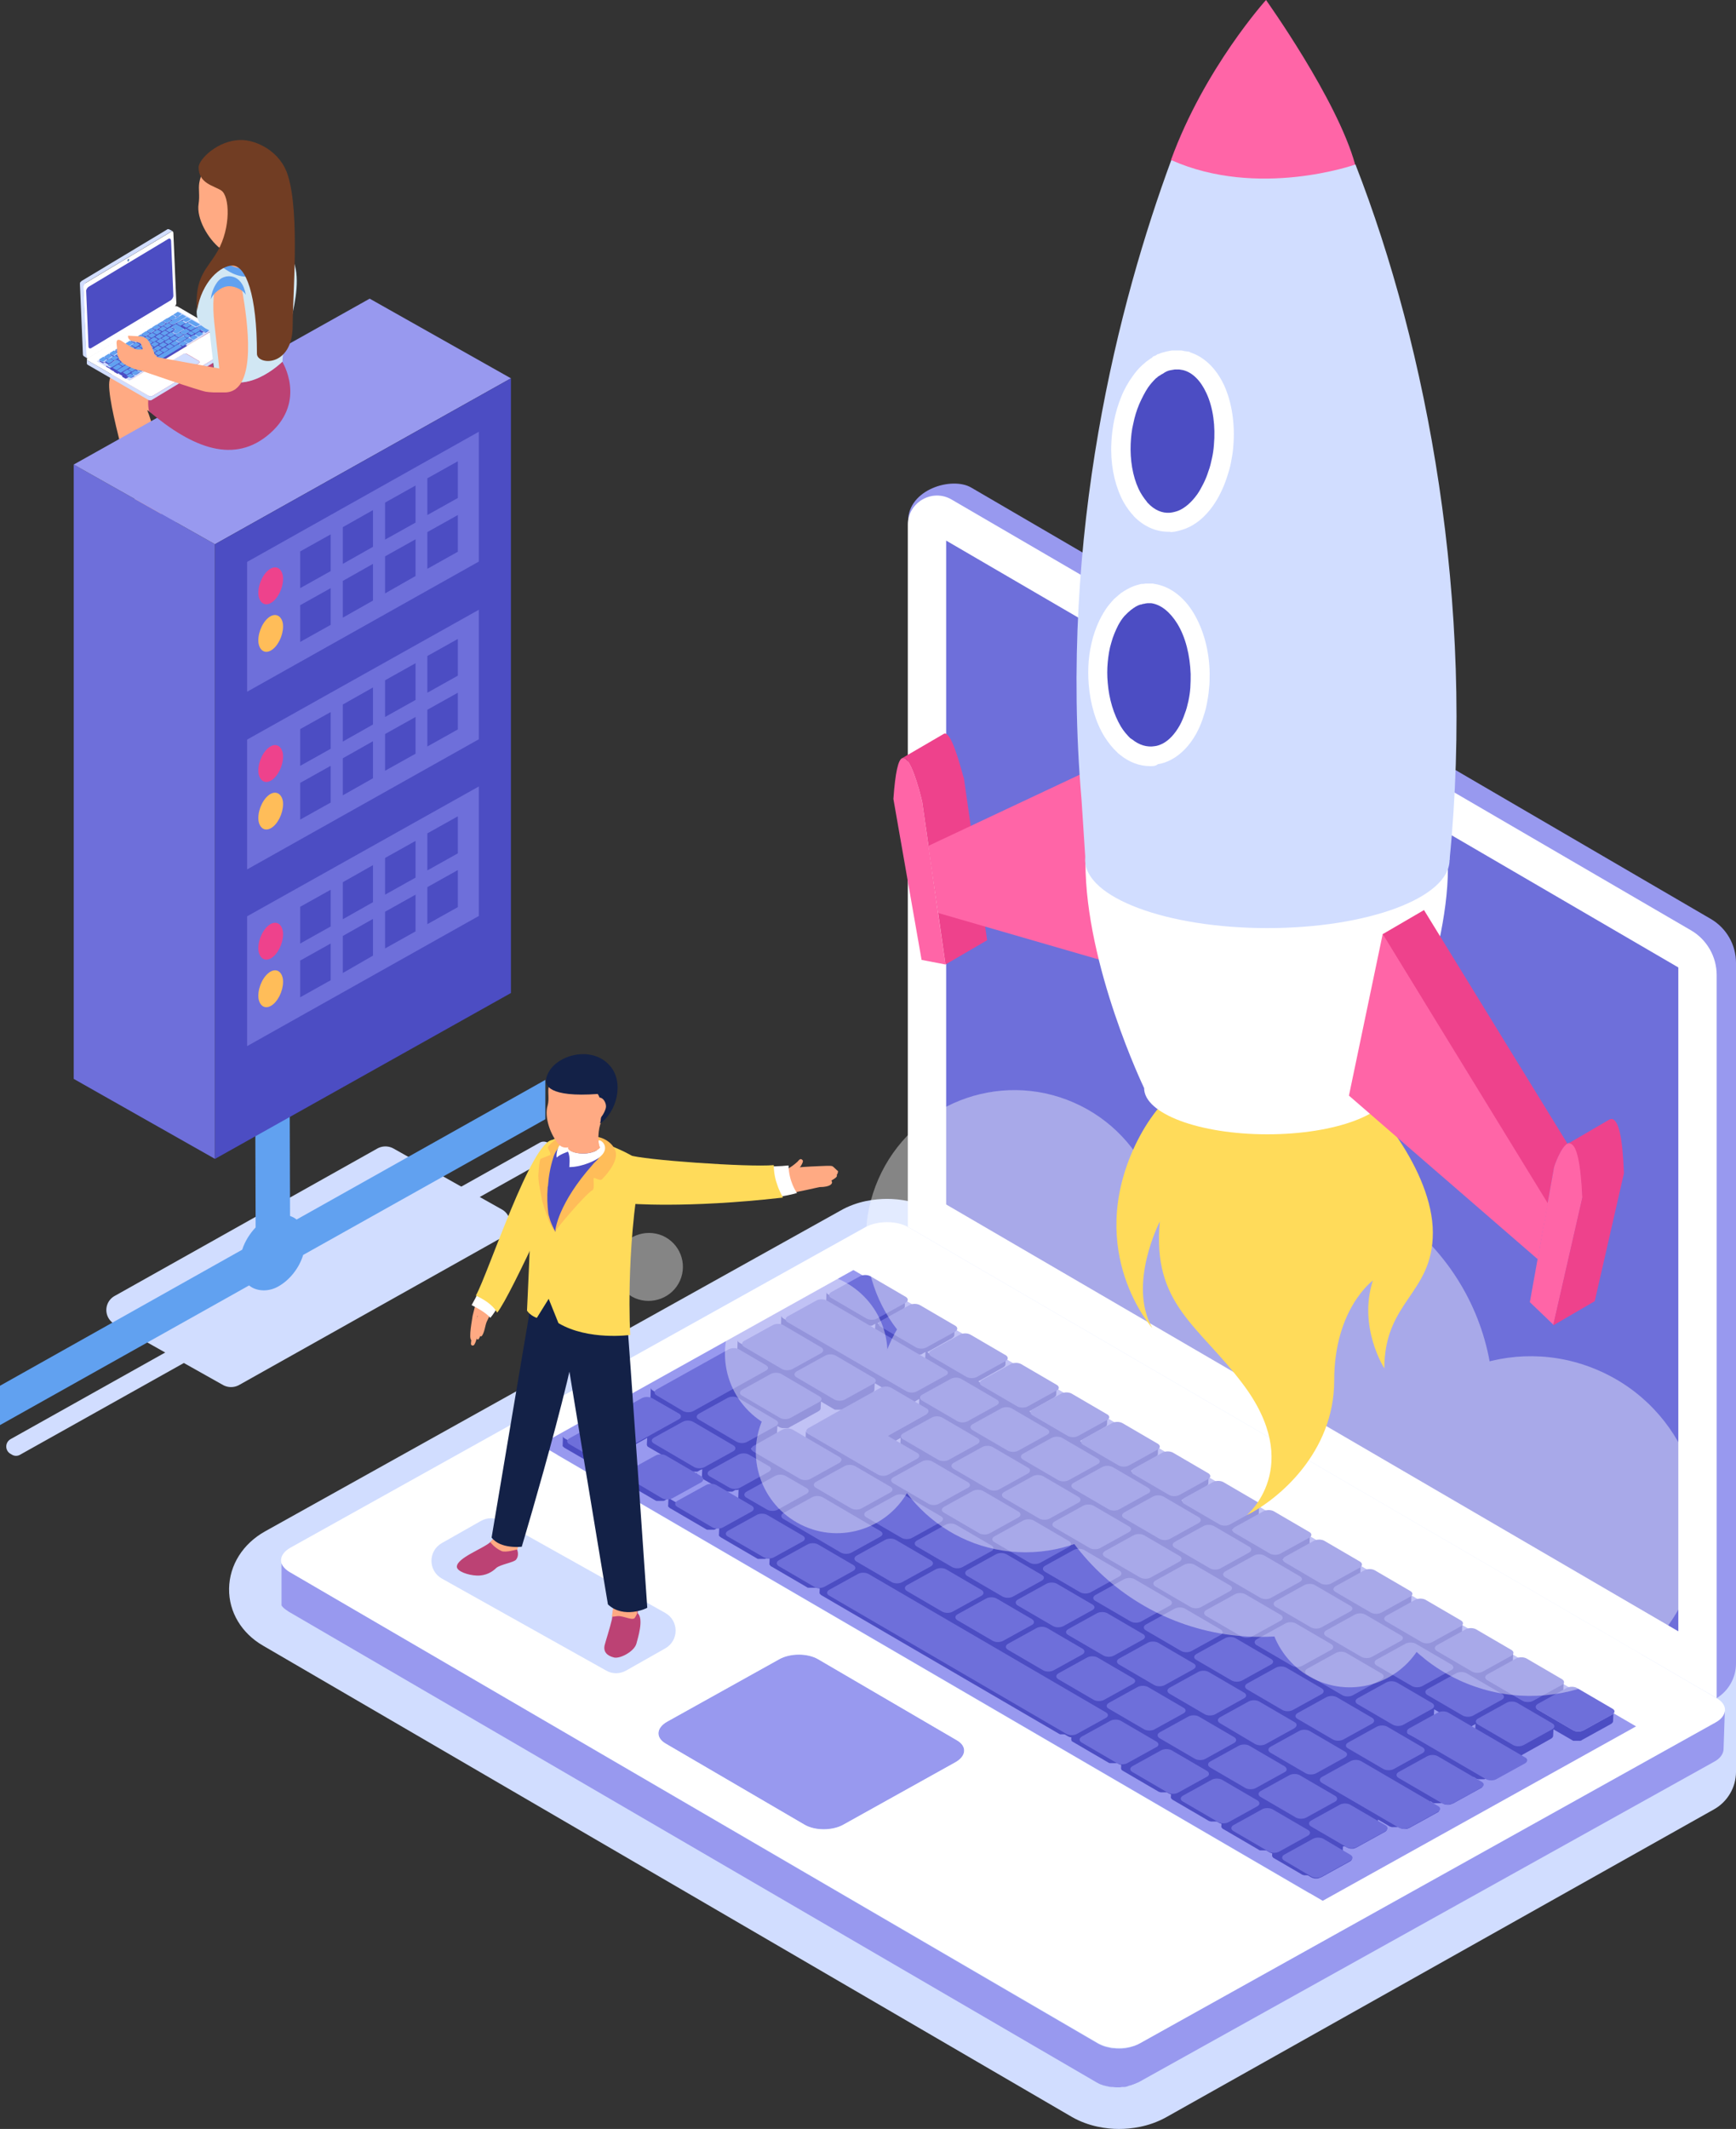 <svg version="1.1" id="layer_1" xmlns="http://www.w3.org/2000/svg" x="0" y="0" viewBox="0 0 529.7 649.4" xml:space="preserve"><rect x="0" y="0" width="529.7" height="649.4" fill="#333333" stroke="none"/><style xmlns="http://www.w3.org/2000/svg">@keyframes rocketBg{0%{transform:translate(0,0)}50%{transform:translate(0,15px)}}@keyframes rocketFire{0%{opacity:1}50%{opacity:.1}}@keyframes rocketCloud-2{0%{opacity:1}50%{opacity:.1}}@keyframes rocketCloud-3{0%{opacity:1}50%{opacity:.1}}@keyframes rocketCloud-4{0%{opacity:1}50%{opacity:.1}}@keyframes rocketCloud-5{0%{transform:translate(0,0)}50%{transform:translate(10px,0)}}.rocket_bg,.rocket_cloud_4{animation-duration:3s}.rocket_bg,.rocket_cloud_4,.rocket_cloud_5{animation-iteration-count:infinite}.rocket_bg{animation-name:rocketBg;transform-origin:50% 50%}.rocket_cloud_4{animation-name:rocketCloud-4}.rocket_cloud_5{animation-name:rocketCloud-5;animation-duration:5s;transform-origin:50% 50%}</style><style>.st0{fill:#d1ddff}.st1{fill:#4c4dc3}.st2{fill:#ffaa83}.st3{enable-background:new}.st4{fill:#61a1f0}.st5{fill:#6e6fda}.st6{fill:#9899ef}.st7{fill:#ee428c}.st8{fill:#ffbd59}.st9{fill:#bc4274}.st10{fill:#fff}.st18{fill:#ffdb5a}.st19{fill:#ff65a7}.st20{fill:#8c8c8c}.st21{fill:#151336}.st22{fill:#155e7c}.st23{fill:none}.st24{fill:#132147}</style><path class="st0" d="M153.1 368.9L120 350.3a5.1 5.1 0 00-4.8 0l-80.2 45a4.9 4.9 0 000 8.6l33.1 18.6c1.5.8 3.3.8 4.8 0l80.2-45a4.9 4.9 0 000-8.6z"/><path class="st1" d="M63.8 148c-1.2 0-5.1 5-8.2 6.4-4.5 2.1-4-3.2-4-3.2s-3.8-1.4-7.6-1.7c-.5 0-.9.3-.9.7.1.3 1.6 5.9 6.8 8.5 1.2.6 2.5 1.1 3.8.6l7.3-3.4-1.7 6.3c.8.9 1.6.3 1.6.3s.4-2.2 3.2-7.2c3-4.7-.3-7.3-.3-7.3z"/><path class="st2" d="M58.2 113.1l2.7 1.7 2.5-13c-3.2-1.3-16.6-5.4-16.7 3.5-.1 8.9 9.4 37.6 8.9 41.2-.3 2.8-3.2 4.6-5.2 5.5-.9.4-1.1 1.7-.3 2.3 2.6 2.1 7.1.3 8.6-1.5 2.2-2.5 5.2-4.7 5.2-4.7-1.8-2-1.9-7.5-2.1-17.5-.3-10.1-3.6-17.5-3.6-17.5z"/><path class="st1" d="M50.6 160.1c-1.2 0-5.1 5-8.2 6.4-4.5 2.1-4-3.2-4-3.2s-3.8-1.4-7.6-1.7c-.5 0-.9.3-.9.7.1.3 1.6 5.9 6.8 8.5 1.2.6 2.5 1.1 3.8.6l7.3-3.4-1.7 6.3c.8.9 1.6.3 1.6.3s.4-2.2 3.2-7.2c2.9-4.8-.3-7.3-.3-7.3z"/><path class="st2" d="M44.9 125.1l2.7 1.7 2.2-14.6c-3.2-1.3-16.4-3.8-16.5 5.1-.1 8.9 9.4 37.6 8.9 41.2-.3 2.8-3.2 4.6-5.2 5.5-.9.4-1.1 1.7-.3 2.3 2.6 2.1 7.1.3 8.6-1.5 2.2-2.5 5.2-4.7 5.2-4.7-1.8-2.1-1.9-7.5-2.1-17.5-.2-10-3.5-17.5-3.5-17.5z"/><g class="st3"><path class="st4" d="M90.5 372c-.6-.5-1.2-.8-2-1.1l-.2-66.4-10.5 5.9.2 64c-1.8 1.9-3.3 4.3-4.1 6.8L0 422.7v12l76-42.6c1.2 1 2.8 1.5 4.5 1.5 1.5 0 3.1-.4 4.6-1.3 3.3-1.9 6.2-5.5 7.4-9.5l73.9-41.4v-12L90.5 372z"/></g><g class="st3"><path class="st0" d="M167.7 348.9l-.5-.3c-.8-.5-1.8-.5-2.6 0L3.2 439c-1.7 1-1.7 3.4-.1 4.4l.5.3c.8.5 1.8.5 2.6 0l73.4-41.1c.7-.4 1.7-.4 2.4 0 1 .5 2.2.8 3.4.8 1.5 0 3.1-.4 4.6-1.3 3.1-1.7 5.7-5 7.1-8.6.2-.6.6-1.1 1.1-1.4l69.3-38.8c1.8-.9 1.8-3.3.2-4.4z"/></g><path class="st5" d="M22.5 329.1l43.1 24.4V166l-43.1-24.3z"/><path class="st6" d="M22.5 141.7L65.6 166l90.3-50.6-43.1-24.3z"/><path class="st1" d="M65.6 353.5l90.3-50.6V115.4L65.6 166z"/><path class="st5" d="M75.4 211l70.7-39.7v-39.6l-70.7 39.7z"/><path class="st1" d="M91.6 195.8l9.3-5.2v-11.2l-9.3 5.2zm13-7.4l9.2-5.2V172l-9.2 5.2zm12.9-7.4l9.3-5.3v-11.2l-9.3 5.2zm12.9-7.5l9.3-5.2v-11.2l-9.3 5.2zm-38.8 5.9l9.3-5.2V163l-9.3 5.2zm13-7.4l9.2-5.2v-11.2l-9.2 5.2zm12.9-7.4l9.3-5.2v-11.3l-9.3 5.2zm12.9-7.5l9.3-5.2v-11.2l-9.3 5.2z"/><path class="st5" d="M75.4 265.2l70.7-39.7V186l-70.7 39.6zm0 53.9l70.7-39.7v-39.5l-70.7 39.6z"/><path class="st7" d="M81.8 174c-2 1.7-3.3 5.2-2.9 7.8.5 2.6 2.5 3.3 4.5 1.6 2-1.7 3.3-5.2 2.9-7.8-.5-2.6-2.5-3.3-4.5-1.6z"/><path class="st8" d="M81.8 188.5c-2 1.7-3.3 5.2-2.9 7.8.5 2.6 2.5 3.3 4.5 1.6 2-1.7 3.3-5.2 2.9-7.8-.5-2.5-2.5-3.3-4.5-1.6z"/><path class="st1" d="M91.6 250l9.3-5.2v-11.2l-9.3 5.2zm13-7.4l9.2-5.2v-11.3l-9.2 5.2zm12.9-7.5l9.3-5.2v-11.2l-9.3 5.2zm12.9-7.4l9.3-5.2v-11.2l-9.3 5.2zm-38.8 5.9l9.3-5.2v-11.2l-9.3 5.2zm13-7.4l9.2-5.2v-11.3l-9.2 5.2zm12.9-7.5l9.3-5.2v-11.2l-9.3 5.2zm12.9-7.4l9.3-5.2v-11.2l-9.3 5.2z"/><path class="st7" d="M81.8 228.2c-2 1.7-3.3 5.2-2.9 7.8.5 2.6 2.5 3.3 4.5 1.6 2-1.7 3.3-5.2 2.9-7.8-.5-2.6-2.5-3.3-4.5-1.6z"/><path class="st8" d="M81.8 242.7c-2 1.7-3.3 5.2-2.9 7.8.5 2.6 2.5 3.3 4.5 1.6 2-1.7 3.3-5.2 2.9-7.8-.5-2.5-2.5-3.3-4.5-1.6z"/><path class="st1" d="M91.6 304.2l9.3-5.2v-11.2l-9.3 5.2zm13-7.4l9.2-5.3v-11.2l-9.2 5.2zm12.9-7.5l9.3-5.2v-11.2l-9.3 5.2zm12.9-7.4l9.3-5.2v-11.3l-9.3 5.2zm-38.8 5.9l9.3-5.2v-11.2l-9.3 5.2zm13-7.4l9.2-5.2v-11.3l-9.2 5.2zm12.9-7.5l9.3-5.2v-11.2l-9.3 5.2zm12.9-7.4l9.3-5.2V249l-9.3 5.2z"/><path class="st7" d="M81.8 282.4c-2 1.7-3.3 5.2-2.9 7.8.5 2.6 2.5 3.3 4.5 1.6 2-1.7 3.3-5.2 2.9-7.8-.5-2.6-2.5-3.3-4.5-1.6z"/><path class="st8" d="M81.8 296.9c-2 1.7-3.3 5.2-2.9 7.8.5 2.6 2.5 3.3 4.5 1.6 2-1.7 3.3-5.2 2.9-7.8-.5-2.6-2.5-3.3-4.5-1.6z"/><path class="st9" d="M86.1 110.3c-.1.1-11.8 11.7-20.8 3.3l-1.5-12.9s-7.5 6.7-10.6 8.9c-10.3 7.1-7.7 15.9-7.7 15.9 13.3 11.2 26.1 16.3 37 6.6 11.1-9.9 3.6-21.8 3.6-21.8z"/><path class="st0" d="M60.6 110.1L57 108c-.4-.2-.9-.2-1.2 0l-4.5 2.7c-.3.2-.3.5 0 .7l3.6 2.1c.4.2.9.2 1.2 0l4.5-2.7c.4-.2.4-.5 0-.7z"/><path class="st10" d="M72.7 104.3L54.2 93.5c-.4-.2-1-.2-1.4 0l-26 15.7c-.4.2-.4.6 0 .8l18.5 10.7c.4.2 1 .2 1.4 0l26-15.7c.4-.2.4-.5 0-.7zm-12 6.5l-4.5 2.7c-.3.2-.9.2-1.2 0l-3.6-2.1c-.4-.2-.4-.5 0-.7l4.5-2.7c.3-.2.9-.2 1.2 0l3.6 2.1c.3.2.3.5 0 .7zm-20.7 5l-9.7-5.6 24.2-14.6 9.7 5.6L40 115.8z"/><path class="st0" d="M73 104.8v.1s0 .1-.1.1h-.2l-26 15.7c-.1 0-.1.1-.2.1h-1c-.1 0-.1 0-.2-.1L26.8 110c-.2-.1-.3-.3-.3-.4v1.3c0 .1.1.3.3.4L45.3 122s.1 0 .1.1h.7c.1 0 .1-.1.2-.1l26-15.7h.1l.1-.1v-1.5c.5 0 .5 0 .5.1z"/><path class="st0" d="M29.5 110.2l10 5.9 25.2-15.3L54.6 95z"/><path class="st1" d="M63.8 100.8l-.9.6h-.4l-2.3-1.3.7-.5v-.3.1h-.1l-.9.5h-.4l-2.3-1.3.7-.5v-.3.1l-1.2.7h-.4l-.9-.5 1.1-.7v-.3.1h-.1L52.9 99h-.4l-.9-.5.5-.3v-.3l.1.1h.1l1.1-.7v-.2h.1l1.1-.7v-.3.1l-1.1.7h-.4l-.1-.8-.1-.1v.3s0 .1.1.1l.8.5-1.1.7h-.4l-.9-.6-.1-.1v.3s0 .1.1.1l.8.5-1.2.8h-.4l-.9-.6-.1-.1v.3s0 .1.1.1l.8.5-1.1.7H49l-.9-.5-.1-.1v.3s0 .1.1.1l.8.5-1.1.7h-.4l-.9-.5-.1-.1v.3s0 .1.1.1l.8.5-1.1.7h-.4l-.9-.5-.1-.1v.3s0 .1.1.1l.8.5-1.1.7h-.4l-.9-.5-.1-.1v.3s0 .1.1.1l.8.5-1.1.7h-.4l-.9-.5-.1-.1v.3s0 .1.1.1l.8.5-1.1.7H41l-.9-.5-.1-.1v.3s0 .1.1.1l.8.5-1.1.7h-.4l-.9-.5h-.1v-.1.3s0 .1.1.1l.8.5-1.1.7h-.4l-.9-.5h-.1v-.1.3s0 .1.1.1l.8.5-1.1.7h-.4l-.9-.5-.1-.1v.3s0 .1.1.1l.8.5-1.1.7h-.4l-.9-.5-.1-.1v.3s0 .1.1.1l.8.5-1.1.7H33l-.9-.5-.1-.1v.3s0 .1.1.1l.8.5-1.1.7h-.4l-.9-.5-.1-.1v.3s0 .1.1.1l.9.5h.1l.6-.4v.2s0 .1.1.1l.9.5h.1l1.1-.7v-.3l.1.1h.1l.9-.5v.2s0 .1.1.1l.8.5-2.5 1.5h-.4l-.9-.5-.1-.1v.3s0 .1.1.1l.9.5h.2v.2s0 .1.1.1l.9.5h.2v.2s0 .1.1.1l.9.5h.1l.4-.2v.2s0 .1.1.1l.9.5v.3s0 .1.1.1l.9.5h.1l.9-.5v-.2l.1.1h.1l1.1-.7v-.3l.1.1h.1l1.1-.7v-.3l.1.1h.1l1.1-.7v-.3l.1.1h.1l1.1-.7v-.3l.1.1h.1l7.6-4.6v-.3l.1.1 1.1-.7v-.3l.1.1h.1l1.1-.7v-.3l.1.1h.1l1.1-.7v-.3l.1.1h.1l1.1-.7v-.3.1l-1.1.7h-.4l-.9-.5-.1-.1v.3s0 .1.1.1l.8.5-1.1.7h-.4l-.9-.5.2-.1v-.3l.1.1.6-.4v-.3l.1.1h.1l1.3-.8v-.2l1.5.8h.1l.9-.5 5.5-1.7c0-.1 0-.1 0 0zm-5.9.2l-1.5 1H56l-.9-.5 1-.6v-.3H56l-2.2 1.4h-.4l-.9-.5.5-.5v-.3l.4.2v-.3l-1.2-.7.2-.1v-.3l.1.1h.1l1-.6v.2s0 .1.1.1l.9.5h.1l.4-.2v.2s0 .1.1.1l.9.5h.2v.2s0 .1.1.1l1.5.3z"/><path class="st1" d="M58.3 99.4c0 .1 0 .1 0 0 0 .1 0 .1 0 0 0 .1 0 .1 0 0-.1.1-.1.1 0 0l-1.2.8.9.5h.4l1.2-.7-1.4-.8.1.2z"/><path class="st1" d="M57.4 98.6v-.2l-.4.3h-.2v.2l-.8.5.9.5h.4l1.2-.7-.8-.5c-.3 0-.3-.1-.3-.1zm-1.8-.6v-.2l-1.7 1 .9.5h.4l1.2-.7-.8-.6c0 .1 0 0 0 0zm-.6 3.6v-.2l-1.2.7h-.1l-.1-.1v.3l.9.5h.4l1.1-.7-.8-.5c-.1.1-.2.1-.2 0zm-1.3 2.5v-.2l-.6.4H53l-.1-.1v.3l-.5.3.9.5h.4l1.1-.7-1.1-.5c0 .1 0 .1 0 0zm-1.6 1v-.2l-.6.4h-.1l-.1-.1v.3l-.5.3.9.5h.4l1.1-.7-.8-.5c-.3.1-.3 0-.3 0zm-1.6 1v-.2l-.6.4h-.1l-.1-.1v.3l-.5.3.9.5h.4l1.1-.7-.8-.5c-.3.1-.3 0-.3 0zm-1.7 1v-.2l-.6.4h-.1l-.1-.1v.3l-.5.3.9.5h.4l1.1-.7-.8-.5h-.3zm-1.6 1v-.2l-.6.4h-.1l-.1-.1v.3l-.5.3.9.5h.4l1.1-.7-.8-.5h-.3zm-1.6.9v-.2l-.6.4h-.1l-.1-.1v.3l-.5.3.9.5h.4l1.1-.7-.8-.5c-.3.1-.3.1-.3 0zm-1.6 1v-.2l-.6.4h-.1l-.1-.1v.3l-.5.3.9.5h.4l1.1-.7-.8-.5c-.3.1-.3.1-.3 0zm-1.7 1v-.2l-.6.4h-.1l-.1-.1v.3l-.5.3.9.5h.4l1.1-.7-1.1-.5c.1.1 0 0 0 0zm-1.6 1v-.2l-.6.4H40l-.1-.1v.3l-.5.3.9.5h.4l1.1-.7-.8-.5c-.3.1-.3 0-.3 0zm-1.5-4.1v-.2l-.9.5h-.1l-.1-.1v.2l-.2.1.9.5h.4l1.1-.7-.8-.5c-.3.3-.3.2-.3.2zm1.6-1v-.2l-.9.6h-.1l-.1-.1v.3l-.2.1.9.5h.4l1.1-.7-.8-.5c-.2.1-.3.1-.3 0zm1.7-1v-.2l-.9.6h-.1l-.1-.1v.2l-.2.1.9.5h.4l1.1-.7-.8-.5c-.3.2-.3.2-.3.1zm1.6-.9v-.2l-.9.6h-.1l-.1-.1v.3l-.2.1.9.5h.4l1.1-.7-.8-.5h-.3zm1.6-1v-.2l-.9.5h-.1l-.1-.1v.3l-.2.1.9.5h.4l1.1-.7-.8-.5-.3.1zm1.6-1v-.2l-.9.5h-.1l-.1-.1v.3l-.2.1.9.5h.4l1.1-.7-.8-.5c-.2.2-.3.1-.3.1zm1.7-1v-.2l-.9.6H48l-.1-.1v.3l-.2.1.9.5h.4l1.1-.7-.8-.5c-.3.1-.3 0-.3 0zm1.6-1v-.2l-.9.5h-.1l-.1-.1v.3l-.2.1.9.5h.4l1.1-.7-.8-.5c-.3.2-.3.2-.3.1zm1.6-1v-.2l-.9.6-.1-.1v.2l-.2.1.9.5h.4l1.1-.7-.8-.5c-.3.2-.4.2-.4.1zm.3 1.5v-.2l-.6.4h-.1l-.1-.1v.3l-.5.3.9.5h.4l1.1-.7-1.1-.5c0 .1 0 0 0 0zm-.7 2.1v-.2l-1.1.7h-.1l-.1-.1v.3l.9.5h.4l1.1-.7-.8-.5c-.3.1-.3.1-.3 0zm-1.7 1v-.2l-1.1.7h-.1l-.1-.1v.3l.9.5h.4l1.1-.7-.8-.5c-.2.1-.3 0-.3 0zm-1.6 1v-.2l-1.1.7h-.1l-.1-.1v.3l.9.5h.4l1.1-.7-.8-.5c-.3.1-.3 0-.3 0zm-1.6 1v-.2l-1.1.7h-.1l-.1-.1v.3l.9.5h.4l1.1-.7-.8-.5h-.3zm-1.6 1v-.2l-1.1.7h-.1l-.1-.1v.3l.9.5h.4l1.1-.7-.8-.5h-.3zm-1.7.9v-.2l-1.1.7H42v.3l.9.5h.4l1.1-.7-.8-.5c.1 0 0 0 0-.1zm-1.6 1v-.2l-1.1.7h-.1l-.1-.1v.3l.9.5h.4l1.1-.7-1.1-.5c0 .1 0 .1 0 0zm-.9-1.1v-.2l-.6.4h-.1l-.1-.1v.3l-.5.3.9.5h.4l.9-.6-.8-.5-.1-.1zm1.7-1v-.2l-.6.4h-.1l-.1-.1v.3l-.5.3.9.5h.4l1.1-.7-1.1-.5c0 .1 0 0 0 0zm1.6-1v-.2l-.6.4h-.1l-.1-.1v.3l-.5.3.9.5h.4l1.1-.7-.8-.5c-.3.1-.3.1-.3 0zm1.6-1v-.2l-.6.4h-.1l-.1-.1v.3l-.5.3.9.5h.4l1.1-.7-1.1-.5c0 .1 0 .1 0 0zm1.6-.9v-.2l-.6.4h-.1l-.1-.1v.3l-.5.3.9.5h.4l1.1-.7-1.1-.5c.1 0 0 0 0 0zm1.7-1v-.2l-.6.4h-.1l-.1-.1v.3l-.5.3.9.5h.4l1.1-.7-.8-.5h-.3zm1.6-1v-.2l-.6.4h-.1l-.1-.1v.3l-.5.3.9.5h.4l1.1-.7-.8-.5c-.3.1-.3 0-.3 0zm-11.4 6.9v-.2l-.6.4h-.1l-.1-.1v.3l-.5.3.9.5h.4l1.1-.7-.8-.5c-.3.1-.3 0-.3 0zm.9 1.1v-.2l-1.1.7h-.1l-.1-.1v.3l.9.5h.4l1.1-.7-.8-.5c-.3.1-.3 0-.3 0zm13-7.9v-.2l-1.1.7h-.1l-.1-.1v.3l.9.5h.4l1.1-.7-.8-.5c-.3.1-.3.1-.3 0zm-1.8-3.9v-.2l-.6.4h-.1l-.1-.1v.3l-.8.4.9.5h.4l1.1-.7h.1l-.8-.5c-.1 0-.1 0-.1-.1zm-1.6 1v-.2l-.6.4h-.1l-.1-.1v.3l-.5.3.9.5h.4l1.1-.7-1.1-.5c0 .1 0 .1 0 0zm-1.7 1v-.2l-.6.4h-.1l-.1-.1v.3l-.5.3.9.5h.4l1.1-.7-1.1-.5c.1.1 0 .1 0 0zm-1.6 1v-.2l-.6.4H46l-.1-.1v.3l-.5.3.9.5h.4l1.1-.7-.8-.5c-.3.1-.3 0-.3 0zm-1.6 1v-.2l-.6.4h-.1l-.1-.1v.3l-.5.3.9.5h.4l1.1-.7-1.1-.5c0 .1 0 0 0 0zm-1.6 1v-.2l-.6.4h-.1l-.1-.1v.3l-.5.3.9.5h.4l1.1-.7-.8-.5h-.3zm-1.7.9v-.2l-.6.4h-.1l-.1-.1v.3l-.5.3.9.5h.4l1.1-.7-1.1-.5c.1.1 0 .1 0 0zm-1.6 1v-.2l-.6.4h-.1l-.1-.1v.3l-.5.3.9.5h.4l1.1-.7-.8-.5c-.3.1-.3.1-.3 0zm-1.6 1v-.2l-.6.4h-.1l-.1-.1v.3l-.5.3.9.5h.4l1.1-.7-.8-.5c-.3.1-.3.1-.3 0zm-1.6 1v-.2l-.6.4h-.1l-.1-.1v.3l-.5.3.9.5h.4l1.1-.7-1.1-.5c0 .1 0 0 0 0zm-3.3 2v-.2l-.6.4H33l-.1-.1v.3l-.5.3.9.5h.4l1.1-.7-.8-.5h-.3zm1.6-1v-.2l-.6.4h-.1l-.1-.1v.3l-.5.3.9.5h.4l1.1-.7-.8-.5c-.2.1-.3 0-.3 0zm2.3.3v-.2l-.9.5h-.1l-.1-.1v.3l-.2.1.9.5h.4l1.1-.7-.8-.5c-.3.2-.3.1-.3.1zm.3 1.5v-.2l-.6.4h-.1l-.1-.1v.3l-.5.3.9.5h.4l1.1-.7-1.1-.5zm-1.6.9v-.2l-1.9 1.1.9.5h.4l1.4-.9-.8-.5c0 .1 0 .1 0 0zm2.5.2v-.2l-1.1.7h-.1l-.1-.1v.3l-1.3.8.9.5h.4L40 112l-.8-.5c-.4.1-.4 0-.4 0zm.3 1.5v-.2l-1.6 1 .9.5h.4l1.1-.7-.8-.6zm.9 1.1v-.2l-1.1.7h-.1s0 .1.1.1l.9.5h.4l.9-.5-.8-.5c-.3 0-.3-.1-.3-.1zm1.6-1v-.2l-1.1.7h-.1l-.1-.1v.3l.9.5h.4l1.1-.7-1.1-.5c0 .1 0 .1 0 0zm1.6-1v-.2l-1.1.7H42l-.1-.1v.3l.9.5h.4l1.1-.7-.8-.5c-.3.1-.3.1-.3 0zm1.6-.9v-.2l-1.1.7h-.1l-.1-.1v.2l.9.5h.4l1.1-.7-.8-.5c-.2.1-.3.1-.3.1zm1.7-1v-.2l-1.1.7h-.1l-.1-.1v.3l.9.5h.4l1.1-.7-1.1-.5zm8.1-4.9v-.2l-1.1.7h-.1l-.1-.1v.3l-1.1.7h-.1l-.1-.1v.3l-1.1.7h-.1l-.1-.1v.3l-1.1.7h-.1l-.1-.1v.3l-1.1.7-.1-.1v.3l.9.5h.4l7.6-4.6-.8-.5-1.7.3z"/><path class="st1" d="M56.2 104.3v-.2l-1.2.7h-.1l-.1-.1v.3l.9.5h.4l1.1-.7-1-.5zm1.6-1v-.2l-.4.3h-.1l-.1-.1v.3l-.7.4.9.5h.4l1.1-.7-.8-.5c-.2.1-.3 0-.3 0z"/><path class="st1" d="M57.3 102v-.2l-.9.6h-.1l-.1-.1v.3l-1.1.7H55l-.1-.1v.2l-.5.3.9.5h.4l1.9-1.1-.8-.5-.1-.1v-.3s0 .1.1.1l.9.5h.4l.7-.4-.8-.4h-.7zm1.1-.7v-.2h-.1l-.1-.1v.3l-.5.3.9.5h.4l.6-.4-.8-.5c-.3.1-.4.1-.4.1zm1.8-1.1v-.2H60l-.1-.1v.3l-1.1.7.9.5h.4l1.3-.8-1.2-.4c0 .1 0 0 0 0z"/><path class="st4" d="M54.4 95.2c-.1-.1-.2-.1-.3 0l-1.1.7c-.1.1-.1.1 0 .2l.9.5c.1.1.2.1.3 0l1.1-.7c.1-.1.1-.1 0-.2l-.9-.5zm-1.6 1c-.1-.1-.2-.1-.3 0l-1.1.7c-.1.1-.1.1 0 .2l.9.5c.1.1.2.1.3 0l1.1-.7c.1-.1.1-.1 0-.2l-.9-.5zm-1.6.9c-.1-.1-.2-.1-.3 0l-1.1.7c-.1.1-.1.1 0 .2l.9.5c.1.1.3.1.3 0l1.1-.7c.1-.1.1-.1 0-.2l-.9-.5zm-1.6 1c-.1-.1-.2-.1-.3 0l-1.1.7c-.2.1-.2.2-.1.2l.9.5c.1.1.2.1.3 0l1.1-.7c.1-.1.1-.1 0-.2l-.8-.5zm-1.7 1c-.1-.1-.2-.1-.3 0l-1.1.7c-.1.1-.1.1 0 .2l.9.5c.1.1.2.1.3 0l1.1-.7c.1-.1.1-.1 0-.2l-.9-.5zm-1.6 1c-.1-.1-.2-.1-.3 0l-1.1.7c-.1.1-.1.1 0 .2l.9.5c.1.1.2.1.3 0l1.1-.7c.1-.1.1-.1 0-.2l-.9-.5zm-1.6 1c-.1-.1-.2-.1-.3 0l-1.1.7c-.1.1-.1.1 0 .2l.9.5c.1.1.2.1.3 0l1.1-.7c.1-.1.1-.1 0-.2l-.9-.5zm-1.6 1c-.1-.1-.2-.1-.3 0l-1.1.7c-.1.1-.1.1 0 .2l.9.5c.1.1.2.1.3 0l1.1-.7c.1-.1.1-.1 0-.2l-.9-.5zm-1.7.9c-.1-.1-.2-.1-.3 0l-1.1.7c-.1.1-.1.1 0 .2l.9.5c.1.1.2.1.3 0l1.1-.7c.1-.1.1-.1 0-.2l-.9-.5zm-1.6 1c-.1-.1-.2-.1-.3 0l-1.1.7c-.1.1-.1.1 0 .2l.9.5c.1.1.2.1.3 0l1.1-.7c.1-.1.1-.1 0-.2l-.9-.5zm-1.6 1c-.1-.1-.2-.1-.3 0l-1.1.7c-.1.1-.1.1 0 .2l.9.5c.1.1.2.1.3 0l1.1-.7c.1-.1.1-.1 0-.2l-.9-.5zm-1.6 1c-.1-.1-.2-.1-.3 0l-1.1.7c-.1.1-.1.1 0 .2l.9.5c.1.1.2.1.3 0l1.1-.7c.1-.1.1-.1 0-.2l-.9-.5zm-1.7 1c-.1-.1-.2-.1-.3 0l-1.1.7c-.1.1-.1.1 0 .2l.9.5c.1.1.2.1.3 0l1.1-.7c.1-.1.1-.1 0-.2l-.9-.5zm-1.6 1c-.1-.1-.2-.1-.3 0l-1.1.7c-.1.1-.1.1 0 .2l.9.5c.1.1.2.1.3 0l1.1-.7c.1-.1.1-.1 0-.2l-.9-.5zm-1.6.9c-.1-.1-.2-.1-.3 0l-1.1.7c-.1.1-.1.1 0 .2l.9.5c.1.1.2.1.3 0l1.1-.7c.1-.1.1-.1 0-.2l-.9-.5zM55.8 96c-.1-.1-.2-.1-.3 0l-3.8 2.3c-.1.1-.1.1 0 .2l.9.5c.1.1.2.1.3 0l3.8-2.3c.1-.1.1-.1 0-.2l-.9-.5zm-4.3 2.6c-.1-.1-.2-.1-.3 0l-1.2.7c-.1.1-.1.1 0 .2l.9.5c.1.1.2.1.3 0l1.1-.7c.1-.1.1-.1 0-.2l-.8-.5zm-1.6 1c-.1-.1-.2-.1-.3 0l-1.1.7c-.1.1-.1.1 0 .2l.9.5c.1.1.2.1.3 0l1.1-.7c.1-.1.1-.1 0-.2l-.9-.5zm-1.7 1c-.1-.1-.2-.1-.3 0l-1.1.7c-.1.1-.1.1 0 .2l.9.5c.1.1.2.1.3 0l1.1-.7c.1-.1.1-.1 0-.2l-.9-.5zm-1.6 1c-.1-.1-.2-.1-.3 0l-1.1.7c-.1.1-.1.1 0 .2l.9.5c.1.1.2.1.3 0l1.1-.7c.1-.1.1-.1 0-.2l-.9-.5zm-1.6 1c-.1-.1-.2-.1-.3 0l-1.1.7c-.1.1-.1.1 0 .2l.9.5c.1.1.2.1.3 0l1.1-.7c.1-.1.1-.1 0-.2l-.9-.5zm-1.6.9c-.1-.1-.2-.1-.3 0l-1.1.7c-.1.1-.1.1 0 .2l.9.5c.1.1.2.1.3 0l1.1-.7c.1-.1.1-.1 0-.2l-.9-.5zm-1.7 1c-.1-.1-.2-.1-.3 0l-1.1.7c-.1.1-.1.1 0 .2l.9.5c.1.1.2.1.3 0l1.1-.7c.1-.1.1-.1 0-.2l-.9-.5zm-1.6 1c-.1-.1-.2-.1-.3 0l-1.1.7c-.1.1-.1.1 0 .2l.9.5c.1.1.2.1.3 0l1.1-.7c.1-.1.1-.1 0-.2l-.9-.5zm-1.6 1c-.1-.1-.2-.1-.3 0l-1.1.7c-.1.1-.1.1 0 .2l.9.5c.1.1.2.1.3 0l1.1-.7c.1-.1.1-.1 0-.2l-.9-.5zm-1.6 1c-.1-.1-.2-.1-.3 0l-1.1.7c-.1.1-.1.1 0 .2l.9.5c.1.1.2.1.3 0l1.1-.7c.1-.1.1-.1 0-.2l-.9-.5zm-1.7 1c-.1-.1-.2-.1-.3 0l-1.1.7c-.1.1-.1.1 0 .2l.9.5c.1.1.2.1.3 0l1.1-.7c.1-.1.1-.1 0-.2l-.9-.5zm-1.6.9c-.1-.1-.2-.1-.3 0l-1.1.7c-.1.1-.1.1 0 .2l.9.5c.1.1.2.1.3 0l1.1-.7c.1-.1.1-.1 0-.2l-.9-.5zm23.6-12.6c-.1-.1-.2-.1-.3 0l-1.2.7c-.1.1-.1.1 0 .2l.9.5c.1.1.2.1.3 0l1.2-.7c.1-.1.1-.1 0-.2l-.9-.5zm-1.7 1c-.1-.1-.2-.1-.3 0l-1.2.8c-.1.1-.1.1 0 .2l.9.5c.1.1.2.1.3 0l1.2-.7c.1-.1.1-.1 0-.2l-.9-.6zm3.1-.2c-.1-.1-.2-.1-.3 0l-.9.5c-.1.1-.1.1 0 .2l2.3 1.3c.1.1.2.1.3 0l.9-.5c.1-.1.1-.1 0-.2l-2.3-1.3zm-1.3.9c-.1-.1-.2-.1-.3 0l-1.2.7c-.1.1-.1.1 0 .2l.9.5c.1.1.2.1.3 0l1.2-.7c.1-.1.1-.1 0-.2l-.9-.5zm-5.2 1.4c-.1-.1-.2-.1-.3 0l-1.1.7c-.1.1-.1.1 0 .2l.9.5c.1.1.2.1.3 0l1.1-.7c.1-.1.1-.1 0-.2l-.9-.5z"/><path class="st4" d="M55.5 99.9l-.3-.2-1.4-.8c-.1-.1-.2-.1-.3 0l-1.1.7c-.1.1-.1.1 0 .2l1.2.7-.9.6c-.1.1-.1.1 0 .2l.9.5c.1.1.2.1.3 0l2.2-1.4c.1-.1.1-.1 0-.2l-.6-.3zm-5 1c-.1-.1-.2-.1-.3 0l-1.1.7c-.1.1-.1.1 0 .2l.9.5c.1.1.2.1.3 0l1.1-.7c.1-.1.1-.1 0-.2l-.9-.5zm-1.6 1c-.1-.1-.2-.1-.3 0l-1.1.7c-.1.1-.1.1 0 .2l.9.5c.1.1.2.1.3 0l1.1-.7c.1-.1.1-.1 0-.2l-.9-.5zm-1.7 1c-.1-.1-.2-.1-.3 0l-1.1.7c-.1.1-.1.1 0 .2l.9.5c.1.1.2.1.3 0l1.1-.7c.1-.1.1-.1 0-.2l-.9-.5zm-1.6.9c-.1-.1-.2-.1-.3 0l-1.1.7c-.1.1-.1.1 0 .2l.9.5c.1.1.2.1.3 0l1.1-.7c.1-.1.1-.1 0-.2l-.9-.5zm-1.6 1c-.1-.1-.2-.1-.3 0l-1.1.7c-.1.1-.1.1 0 .2l.9.5c.1.1.2.1.3 0l1.1-.7c.1-.1.1-.1 0-.2l-.9-.5zm-1.6 1c-.1-.1-.2-.1-.3 0l-1.1.7c-.1.1-.1.1 0 .2l.9.5c.1.1.2.1.3 0l1.1-.7c.1-.1.1-.1 0-.2l-.9-.5zm-1.7 1c-.1-.1-.2-.1-.3 0l-1.1.7c-.1.1-.1.1 0 .2l.9.5c.1.1.2.1.3 0l1.1-.7c.1-.1.1-.1 0-.2l-.9-.5zm-1.6 1c-.1-.1-.2-.1-.3 0l-1.1.7c-.1.1-.1.1 0 .2l.9.5c.1.1.2.1.3 0l1.1-.7c.1-.1.1-.1 0-.2l-.9-.5zm-1.6 1c-.1-.1-.2-.1-.3 0l-1.1.7c-.1.1-.1.1 0 .2l.9.5c.1.1.2.1.3 0l1.1-.7c.1-.1.1-.1 0-.2l-.9-.5zm-1.7 1c-.1-.1-.2-.1-.3 0l-2.5 1.5c-.1.1-.1.1 0 .2l.9.5c.1.1.2.1.3 0l2.5-1.5c.1-.1.1-.1 0-.2l-.9-.5zm16.6-8.4c-.1-.1-.2-.1-.3 0l-1.1.7c-.1.1-.1.1 0 .2l.9.5c.1.1.2.1.3 0l1.1-.7c.1-.1.1-.1 0-.2l-.9-.5zm-1.6 1c-.1-.1-.2-.1-.3 0l-1.1.7c-.1.1-.1.1 0 .2l.9.5c.1.1.2.1.3 0l1.1-.7c.1-.1.1-.1 0-.2l-.9-.5zm-1.6.9c-.1-.1-.2-.1-.3 0l-1.1.7c-.1.1-.1.1 0 .2l.9.5c.1.1.2.1.3 0l1.1-.7c.1-.1.1-.1 0-.2l-.9-.5zm-1.7 1c-.1-.1-.2-.1-.3 0l-1.1.7c-.1.1-.1.1 0 .2l.9.5c.1.1.2.1.3 0l1.1-.7c.1-.1.1-.1 0-.2l-.9-.5zm-1.6 1c-.1-.1-.2-.1-.3 0l-1.1.7c-.1.1-.1.1 0 .2l.9.5c.1.1.2.1.3 0l1.1-.7c.1-.1.1-.1 0-.2l-.9-.5zm-1.6 1c-.1-.1-.2-.1-.3 0l-1.1.7c-.1.1-.1.1 0 .2l.9.5c.1.1.2.1.3 0l1.1-.7c.1-.1.1-.1 0-.2l-.9-.5zm-1.6 1c-.1-.1-.2-.1-.3 0l-1.1.7c-.1.1-.1.1 0 .2l.9.5c.1.1.2.1.3 0l1.1-.7c.1-.1.1-.1 0-.2l-.9-.5zm-1.7 1c-.1-.1-.2-.1-.3 0l-1.1.7c-.1.1-.1.1 0 .2l.9.5c.1.1.2.1.3 0l1.2-.7c.1-.1.1-.1 0-.2l-1-.5zm-1.6.9c-.1-.1-.2-.1-.3 0l-1.1.7c-.1.1-.1.1 0 .2l.9.5c.1.1.2.1.3 0l1.1-.7c.1-.1.1-.1 0-.2l-.9-.5zm-1.6 1c-.1-.1-.2-.1-.3 0l-1.1.7c-.1.1-.1.1 0 .2l.9.5c.1.1.2.1.3 0l1.1-.7c.1-.1.1-.1 0-.2l-.9-.5zm-1.6 1c-.1-.1-.2-.1-.3 0l-1.4.9c-.1.1-.1.1 0 .2l.9.5c.1.1.2.1.3 0l1.4-.9c.1-.1.1-.1 0-.2l-.9-.5zm22.5-11.9c-.1-.1-.2-.1-.3 0l-1.2.7c-.1.1-.1.1 0 .2l.9.5c.1.1.2.1.3 0l1.2-.7c.1-.1.1-.1 0-.2l-.9-.5zm-1.8 1c-.1-.1-.2-.1-.3 0l-1.5.9c-.1.1-.1.1 0 .2l.9.6c.1.1.2.1.3 0l1.5-.9c.1-.1.1-.1 0-.2l-.9-.6zm-2 1.2c-.1-.1-.2-.1-.3 0l-1.1.7c-.1.1-.1.1 0 .2l.9.5c.1.1.2.1.3 0l1.1-.7c.1-.1.1-.1 0-.2l-.9-.5zm-1.6 1c-.1-.1-.2-.1-.3 0l-1.1.7c-.1.1-.1.1 0 .2l.9.5c.1.1.2.1.3 0l1.1-.7c.1-.1.1-.1 0-.2l-.9-.5zm-1.6 1c-.1-.1-.2-.1-.3 0l-1.1.7c-.1.1-.1.1 0 .2l.9.5c.1.1.2.1.3 0l1.1-.7c.1-.1.1-.1 0-.2l-.9-.5zm-1.7 1c-.1-.1-.3-.1-.3 0l-1.1.7c-.1.1-.1.1 0 .2l.9.5c.1.1.2.1.3 0l1.1-.7c.1-.1.1-.1 0-.2l-.9-.5zm-1.6 1c-.1-.1-.2-.1-.3 0l-1.1.7c-.1.1-.1.1 0 .2l.9.5c.1.1.2.1.3 0l1.1-.7c.1-.1.1-.1 0-.2l-.9-.5zm-1.6.9c-.1-.1-.2-.1-.3 0l-1.1.7c-.1.1-.1.1 0 .2l.9.5c.1.1.2.1.3 0l1.1-.7c.1-.1.1-.1 0-.2l-.9-.5zm-1.6 1c-.1-.1-.2-.1-.3 0l-1.1.7c-.1.1-.1.1 0 .2l.9.5c.1.1.2.1.3 0l1.1-.7c.1-.1.1-.1 0-.2l-.9-.5zm-1.7 1c-.1-.1-.2-.1-.3 0l-1.1.7c-.1.1-.1.1 0 .2l.9.5c.1.1.2.1.3 0l1.1-.7c.1-.1.1-.1 0-.2l-.9-.5zm-1.6 1c-.1-.1-.2-.1-.3 0l-1.1.7c-.1.1-.1.1 0 .2l.9.5c.1.1.2.1.3 0l1.1-.7c.1-.1.1-.1 0-.2l-.9-.5zm-1.6 1c-.1-.1-.2-.1-.3 0l-1.1.7c-.1.1-.1.1 0 .2l.9.5c.1.1.2.1.3 0l1.1-.7c.1-.1.1-.1 0-.2l-.9-.5zm-1.7 1c-.1-.1-.2-.1-.3 0l-2.5 1.5c-.1.1-.1.1 0 .2l.9.5c.1.1.2.1.3 0l2.5-1.5c.1-.1.1-.1 0-.2l-.9-.5zm22.8-12.1c-.1-.1-.2-.1-.3 0l-.9.5c-.1.1-.1.1 0 .2l2.3 1.3c.1.1.2.1.3 0l.9-.5c.1-.1.1-.1 0-.2l-2.3-1.3zm-1.3.8c-.1-.1-.2-.1-.3 0l-1.3.8c-.1.1-.1.1 0 .2l.9.5c.1.1.2.1.3 0l1.3-.8c.1-.1.1-.1 0-.2l-.9-.5zm-1.8 1c-.1-.1-.2-.1-.3 0l-.6.4c-.1.1-.1.1 0 .2l.9.5c.1.1.2.1.3 0l.6-.4c.1-.1.1-.1 0-.2l-.9-.5zm-1.2.8c-.1-.1-.2-.1-.3 0l-.7.4c-.1.1-.1.1 0 .2l.9.5c.1.1.2.1.3 0l.7-.4c.1-.1.1-.1 0-.2l-.9-.5zm-1.1.7c-.1-.1-.2-.1-.3 0l-1.9 1.1c-.1.1-.1.1 0 .2l.9.5c.1.1.2.1.3 0l1.9-1.1c.1-.1.1-.1 0-.2l-.9-.5zm-2.4 1.4c-.1-.1-.2-.1-.3 0l-1.1.7c-.1.1-.1.1 0 .2l.9.5c.1.1.2.1.3 0l1.1-.7c.1-.1.1-.1 0-.2l-.9-.5zm-1.6 1c-.1-.1-.2-.1-.3 0l-1.1.7c-.1.1-.1.1 0 .2l.9.5c.1.1.2.1.3 0l1.1-.7c.1-.1.1-.1 0-.2l-.9-.5zm-1.6 1c-.1-.1-.2-.1-.3 0l-1.1.7c-.1.1-.1.1 0 .2l.9.5c.1.1.2.1.3 0l1.1-.7c.1-.1.1-.1 0-.2l-.9-.5zm-1.7.9c-.1-.1-.2-.1-.3 0l-1.1.7c-.1.1-.1.1 0 .2l.9.5c.1.1.2.1.3 0l1.1-.7c.1-.1.1-.1 0-.2l-.9-.5zm-1.6 1c-.1-.1-.2-.1-.3 0l-1.1.7c-.1.1-.1.1 0 .2l.9.5c.1.1.2.1.3 0l1.1-.7c.1-.1.1-.1 0-.2l-.9-.5zm-1.6 1c-.1-.1-.2-.1-.3 0l-1.1.7c-.1.1-.1.1 0 .2l.9.5c.1.1.2.1.3 0l1.1-.7c.1-.1.1-.1 0-.2l-.9-.5zm-1.6 1c-.1-.1-.2-.1-.3 0l-1.1.7c-.1.1-.1.1 0 .2l.9.5c.1.1.2.1.3 0l1.1-.7c.1-.1.1-.1 0-.2l-.9-.5zm-1.7 1c-.1-.1-.2-.1-.3 0l-1.1.7c-.1.1-.1.1 0 .2l.9.5c.1.1.2.1.3 0l1.1-.7c.1-.1.1-.1 0-.2l-.9-.5zm-1.6 1c-.1-.1-.2-.1-.3 0l-1.1.7c-.1.1-.1.1 0 .2l.9.5c.1.1.2.1.3 0l1.1-.7c.1-.1.1-.1 0-.2l-.9-.5zm-1.6.9c-.1-.1-.3-.1-.3 0l-1.1.7c-.1.1-.1.1 0 .2l.9.5c.1.1.2.1.3 0l1.1-.7c.1-.1.1-.1 0-.2l-.9-.5zm22-11.6c-.1-.1-.2-.1-.3 0l-1.1.7c-.1.1-.1.1 0 .2l.9.5c.1.1.2.1.3 0l1.1-.7c.1-.1.1-.1 0-.2l-.9-.5zm-1.6 1c-.1-.1-.2-.1-.3 0l-1.1.7c-.1.1-.1.1 0 .2l.9.5c.1.1.2.1.3 0l1.1-.7c.1-.1.1-.1 0-.2l-.9-.5zm-1.7 1c-.1-.1-.2-.1-.3 0l-1.1.7c-.1.1-.1.1 0 .2l.9.5c.1.1.2.1.3 0l1.1-.7c.1-.1.1-.1 0-.2l-.9-.5zm-1.6.9c-.1-.1-.2-.1-.3 0l-1.1.7c-.1.1-.1.1 0 .2l.9.5c.1.1.2.1.3 0l1.1-.7c.1-.1.1-.1 0-.2l-.9-.5zm-1.6 1c-.1-.1-.2-.1-.3 0l-7.6 4.6c-.1.1-.1.1 0 .2l.9.5c.1.1.2.1.3 0l7.6-4.6c.1-.1.1-.1 0-.2l-.9-.5zm-8.1 4.9c-.1-.1-.2-.1-.3 0l-1.1.7c-.1.1-.1.1 0 .2l.9.5c.1.1.2.1.3 0l1.1-.7c.1-.1.1-.1 0-.2l-.9-.5zm-1.7 1c-.1-.1-.2-.1-.3 0l-1.1.7c-.1.1-.1.1 0 .2l.9.5c.1.1.2.1.3 0l1.1-.7c.1-.1.1-.1 0-.2l-.9-.5zm-1.6 1c-.1-.1-.2-.1-.3 0l-1.1.7c-.1.1-.1.1 0 .2l.9.5c.1.1.2.1.3 0l1.1-.7c.1-.1.1-.1 0-.2l-.9-.5zm-1.6 1c-.1-.1-.2-.1-.3 0l-1.1.7c-.1.1-.1.1 0 .2l.9.5c.1.1.2.1.3 0l1.1-.7c.1-.1.1-.1 0-.2l-.9-.5zm-1.6 1c-.1-.1-.2-.1-.3 0l-.9.5c-.1.1-.1.1 0 .2l.9.5c.1.1.2.1.3 0l.9-.5c.1-.1.1-.1 0-.2l-.9-.5z"/><path fill="#827c7b" d="M51 72.7l.7 16.8 1.1.6-.6-16.8z"/><path fill="#d2c8c6" d="M26.6 105.5l1.2.7 24.3-14.7-1.1-.6z"/><path fill="#1e5d9d" d="M25.9 86.8l1.1.7 24.3-14.6-1.1-.7z"/><path class="st4" d="M39.1 79.1c-.1.1-.2.3-.2.4 0 .2.1.2.3.2.1-.1.2-.3.2-.5s-.1-.2-.3-.1z"/><path d="M39 79.6l.1.1-.1-.1zm.3-.6l-.5-.3-.6-.4s-.1 0-.1.1v.1c0 .1 0 .1.1.2l.9.5.3.1-.4.3.1.1s.1 0 .1-.1v-.1c.2-.4.2-.4.1-.5z" fill="#132146"/><path class="st10" d="M52.2 70.7L26 86.4c-.4.2-.7.8-.6 1.2l.9 21.2c0 .4.3.6.7.4l26.2-15.7c.4-.2.7-.8.6-1.2l-.9-21.2c0-.5-.3-.7-.7-.4zm-13 9c-.1.1-.3 0-.3-.2s.1-.4.2-.4c.1-.1.3 0 .3.1 0 .2-.1.4-.2.5z"/><path class="st1" d="M51.3 72.9L27 87.5c-.4.3-.8.9-.7 1.4l.7 16.8c0 .5.4.7.8.5l24.3-14.6c.4-.3.8-.9.8-1.4l-.7-16.8c-.1-.6-.4-.8-.9-.5z"/><path class="st0" d="M51.5 69.9h-.4s-.1 0-.1.1L24.9 85.7l-.1.1-.1.1-.1.1-.1.1s0 .1-.1.1v.7l.9 21.2c0 .2.1.4.2.5l1.1.7c-.1-.1-.2-.2-.2-.5l-.9-21.2v-.4c0-.1 0-.1.1-.2 0-.1 0-.1.1-.2 0-.1.1-.1.1-.2l.1-.1.1-.1.1-.1 26.2-15.7.1-.1h.3l-1.2-.6c.1 0 .1 0 0 0z"/><path d="M81.5 74.1c-2.3.2-4.1 1.1-4.1 1.1s-3.3 2.2-8.9 5.3c-3.7 2-8.5 10.2-8.5 14.7s3.9 5.5 3.9 5.5l1.5 12.9c9 8.5 20.8-3.3 20.8-3.3 0-7.6 9.4-26.9.6-34.7-1.6-1.4-3.6-1.6-5.3-1.5z" fill="#d1e7f4"/><path class="st4" d="M77.3 75.2s-4.6 2.3-9.8 6c.3.2 3.7 3.2 7.7 3.2 3.7 0 6.3-2.3 7.1-5.3.4-1.7.1-4-.9-4.9-2.2.2-4.1 1-4.1 1z"/><path class="st2" d="M66.8 85.5l-.1.1c-1.7 1.9-1.9 7.5-1.3 13 .7 6.2 1.5 13.8 1.5 13.8l-20.3-3.7-4.2 4.1c.2.1 18.4 6.4 20.5 6.7.3 0 .6.1.8.1.5 0 1 .1 1.5.1h3.5c10.3-.2 6.5-23.2 5.4-30-1-6.9-6-5.5-7.3-4.2z"/><path class="st4" d="M66.8 85.5c-1.3 1.3-2.3 3.7-2.5 5.8.7-1.7 3.2-4 5.6-4 2.1 0 4.3 1.3 5.1 2.6-1.2-6.8-6.4-6.3-8.2-4.4z"/><path class="st2" d="M78.8 70.5l-8.1 3.8s1.2 3.4-1.7 5.9c0 0 2.3 1.7 5.5 1.7 4.7 0 7.8-4.5 5.7-6.7-1.1-1.2-1.4-4.7-1.4-4.7z"/><path class="st2" d="M71.9 47.8c-5.7 0-10.2 2.5-11.1 8-.3 2 .2 3.8-.2 6.4-.7 4.4 2.8 10.6 6.6 13.6.6.5 1.3.7 2 .7 1.4.1 13.8-6.8 13.8-11.3v-6.4c-.1-6-5-11-11.1-11z"/><path d="M73.6 42.7c-7.2 0-13 6-13 8.3 0 5 4.6 5.6 6.9 7.1 2.6 1.7 3 11.3-1.1 18.5-3.2 5.6-7.1 7.6-6.3 18.3C61.5 85.7 67.5 81 70.9 81c4.1 0 7.5 8.8 7.5 26.9 0 3.5 10.9 4.3 10.9-8.6 0-9 2.2-33.9-1.4-45.6-2.3-7.8-10-11-14.3-11z" fill="#713d23"/><path class="st2" d="M45 103.6c-.8-.8-2-1-2-1l-3.9-.2c-.2.6.4 1.5 1.2 1.6.3 0 2.5.6 2.5.6s.9 1.4.7 1.9c0 .1-1.6.3-2.4-.1-1.4-.6-4-2.4-4-2.4s-1.8-1.3-1.5 1.1c.3 2.4-.2 2.9 1 4.7 1.2 1.9 5.7 3.2 5.8 3.1 0 0 .7.1 1.2.2l4.6-4-1.1-1.1c.2 0-1.3-3.6-2.1-4.4z"/><path class="st0" d="M529.7 507.4l-244.6-138c-5.2-3-10.7-3.7-14.4-3.7-3.6 0-9.1.6-14.3 3.6L80.9 467.1c-6.8 3.8-10.9 10.3-11 17.5-.1 7.1 3.8 13.6 10.4 17.4L327 645.7c5.2 3 10.7 3.7 14.4 3.7 3.6 0 9-.6 14.3-3.5l167.3-94c4.1-2.3 6.7-6.7 6.7-11.4v-33.1z"/><path class="st6" d="M277.1 158.9l5.9 211.6L523.8 518c3.7-2.3 5.9-6.3 5.9-10.6V293.7c0-5.5-2.9-10.6-7.7-13.4L296.3 148.7c-5.9-3.4-19.2.6-19.2 10.2zm14.8 371.9l-42.3-24.7c-3.2-1.8-8.4-1.8-11.8 0l-34.3 19.1c-3.3 1.9-3.5 4.9-.3 6.7l42.3 24.7c3.2 1.8 8.4 1.8 11.8 0l34.3-19.1c3.3-1.9 3.5-4.9.3-6.7z"/><path class="st10" d="M523.8 518L277.1 374.3c-3.5-2-9.3-2-13 0L88.6 472.1c-3.7 2.1-3.8 5.4-.3 7.4L335 623.2c3.5 2 9.3 2 13 0l175.5-97.8c3.7-2 3.8-5.4.3-7.4zm-232.2 19.5l-34.3 19.1c-3.3 1.9-8.6 1.9-11.8 0l-42.3-24.7c-3.2-1.8-3-4.8.3-6.7l34.3-19.1c3.3-1.9 8.6-1.9 11.8 0l42.3 24.7c3.2 1.8 3 4.8-.3 6.7zm107.9 40L170 443.8l91.9-51.2 229.5 133.7-91.9 51.2z"/><path class="st6" d="M523.5 525.4L348 623.2c-.4.2-.9.5-1.4.7-.1 0-.2 0-.2.1-.4.1-.9.3-1.3.4-.1 0-.2 0-.3.1l-1.5.3h-.2c-.5.1-1 .1-1.5.1h-.2c-.5 0-1 0-1.5-.1h-.3c-.4 0-.7-.1-1.1-.2-.3-.1-.6-.1-.9-.2-.2-.1-.5-.1-.7-.2-.6-.2-1.2-.5-1.8-.8L88.3 479.5c-.2-.1-.4-.3-.6-.4-.2-.2-.4-.3-.6-.5-.3-.3-.5-.5-.7-.8l-.1-.1c-.2-.3-.3-.6-.4-.8v12.8s.4.7 1.3 1.3c.2.1.4.3.6.4 0 0 .1 0 .1.1l246.7 143.7c.5.3 1.1.6 1.8.8.1 0 .1.1.2.1.2 0 .3.1.5.1.3.1.6.2.9.2.1 0 .2.1.3.1.3 0 .5.1.8.1h.4c.3 0 .7.1 1 .1h.9c.3 0 .6 0 .9-.1h.8c.3 0 .6-.1.9-.2.1 0 .2 0 .2-.1.1 0 .2 0 .3-.1.2 0 .3-.1.5-.1.3-.1.6-.2.8-.3.1 0 .2 0 .2-.1h.1c.5-.2.9-.4 1.4-.6L523 537.4c1.9-1 2.8-2.4 2.9-3.7l.4-12c0 1.3-1 2.7-2.8 3.7z"/><path class="st6" d="M164.8 440.7l238.8 139.1 95.6-53.2-238.8-139.2z"/><path class="st1" d="M491.9 523l-8.7 4.8c-.2.1-.5.2-.8.3-.3.1-.6.1-.8.1-.3 0-.5 0-.8-.1h-.1c-.3-.1-.5-.2-.7-.3l-10.8-6.3c-.2-.1-.3-.2-.4-.4l7.5-4.2c.4-.3.7-.6.7-.9l.1-3c0 .3-.2.7-.7.9l-8.7 4.8c-.2.1-.5.2-.7.3-.3.1-.6.1-.8.1-.3 0-.6 0-.8-.1h-.1c-.3-.1-.5-.2-.7-.3l-10.8-6.3c-.2-.1-.3-.2-.4-.4l7.5-4.2c.4-.3.7-.6.7-.9l.1-3c0 .3-.2.7-.7.9l-8.7 4.8c-.2.1-.5.2-.7.3-.3.1-.6.1-.9.1-.3 0-.6 0-.8-.1h-.1c-.3-.1-.5-.1-.7-.3l-10.8-6.3c-.2-.1-.3-.2-.4-.4l7.5-4.2c.5-.2.7-.6.7-.9l.1-3c0 .3-.3.7-.7.9l-8.7 4.8c-.2.1-.5.2-.8.3-.3.1-.6.1-.8.1-.3 0-.6 0-.8-.1h-.1c-.3-.1-.5-.1-.7-.3l-10.8-6.3c-.2-.1-.3-.3-.4-.4l7.5-4.2c.5-.3.7-.6.7-.9l.1-3c0 .2-.1.3-.2.5s-.3.3-.5.4l-8.7 4.8c-.2.1-.5.2-.8.3-.3.1-.5.1-.8.1-.3 0-.5 0-.8-.1h-.1c-.3-.1-.5-.2-.7-.3l-10.8-6.3c-.2-.1-.3-.2-.4-.3l7.5-4.2c.5-.3.7-.6.7-.9l.1-3c0 .2-.1.3-.2.5s-.3.3-.5.4l-8.7 4.8c-.2.1-.5.2-.8.3-.3.1-.5.1-.8.1-.3 0-.5 0-.8-.1h-.1c-.2-.1-.5-.2-.7-.3l-10.8-6.3c-.2-.1-.3-.2-.4-.4l7.5-4.2c.5-.2.7-.6.7-.9l.1-3c0 .3-.2.7-.7.9l-8.7 4.8c-.2.1-.5.2-.7.3-.3.1-.6.1-.9.1-.3 0-.5 0-.8-.1h-.1c-.3-.1-.5-.2-.7-.3l-10.8-6.3c-.2-.1-.3-.2-.4-.3l7.5-4.2c.4-.2.7-.6.7-.9l.1-3c0 .3-.2.7-.7.9l-8.7 4.8c-.2.1-.5.2-.7.3-.3.1-.6.1-.8.1-.3 0-.6 0-.8-.1h-.1c-.3-.1-.5-.2-.7-.3l-10.8-6.3c-.2-.1-.3-.2-.4-.4l7.5-4.2c.4-.3.7-.6.7-.9l.1-3c0 .3-.2.7-.7.9l-8.7 4.8c-.2.1-.5.2-.7.3-.3.1-.6.1-.8.1-.3 0-.5 0-.8-.1h-.1c-.3-.1-.5-.1-.7-.2l-10.8-6.3c-.2-.1-.3-.2-.4-.4l7.5-4.2c.5-.3.7-.6.7-.9l.1-3c0 .3-.3.7-.7.9l-8.7 4.8c-.2.1-.5.2-.8.3-.3.1-.5.1-.8.1-.3 0-.5 0-.8-.1h-.1c-.3-.1-.5-.1-.7-.3l-10.8-6.3c-.2-.1-.3-.2-.4-.4l7.5-4.2c.5-.2.7-.6.7-.9l.1-3c0 .3-.3.7-.7.9l-8.7 4.8c-.2.1-.5.2-.8.3-.3.1-.6.1-.8.1-.3 0-.6 0-.8-.1h-.1c-.2-.1-.5-.2-.7-.3l-10.8-6.3c-.2-.1-.3-.2-.4-.3l7.5-4.2c.4-.3.7-.6.7-.9l.1-3c0 .3-.2.7-.7.9l-8.7 4.8c-.2.1-.5.2-.7.3-.3.1-.6.1-.8.1-.3 0-.5 0-.8-.1h-.1c-.2-.1-.5-.2-.7-.3l-10.8-6.3c-.2-.1-.4-.3-.5-.4v-.1l7.5-4.2c.5-.3.7-.6.7-.9l.1-2.9c0 .3-.3.6-.7.9l-8.7 4.8c-.2.1-.5.2-.8.3-.3.1-.6.1-.9.1-.3 0-.5 0-.8-.1h-.1c-.2-.1-.5-.1-.7-.2l-10.8-6.3c-.2-.1-.3-.2-.4-.4l7.5-4.2c.4-.3.7-.6.7-.9l.1-3c0 .3-.2.7-.7.9l-8.7 4.8c-.2.1-.5.2-.7.3-.3.1-.6.1-.8.1-.3 0-.5 0-.8-.1h-.1c-.3-.1-.5-.1-.7-.2l-10.8-6.3c-.1 0-.1-.1-.2-.2l7.6-4.2c.5-.3.7-.6.7-.9l.1-3c0 .3-.3.7-.7.9l-8.7 4.8c-.2.1-.5.2-.8.3-.3.1-.6.1-.8.1-.3 0-.5 0-.8-.1h-.1c-.3-.1-.5-.2-.7-.3l-10.8-6.3c-.2-.1-.4-.3-.5-.4-.1-.2-.1-.3-.1-.5l-.1 3v.2s0 .1.1.1v.1c0 .1.1.1.1.2.1.1.2.1.3.2l10.8 6.3c.2.1.3.2.5.2.1 0 .1 0 .2.1h1.8c.1 0 .2-.1.3-.1.1 0 .2-.1.3-.2l.6-.3-.1 2v.2s0 .1.1.1c0 0 0 .1.1.1 0 .1.1.1.1.2.1.1.2.1.3.2l10.8 6.3c.2.1.3.2.5.2.1 0 .1 0 .2.1h1.8c.1 0 .2-.1.3-.1.1 0 .2-.1.3-.2l.9-.5-.1 2.3v.2s0 .1.1.1v.1c0 .1.1.1.1.2.1.1.2.1.3.2l4.7 2.8-.2.2-8.7 4.8c-.2.1-.5.2-.8.3-.3.1-.6.1-.8.1-.3 0-.5 0-.8-.1h-.1c-.2-.1-.5-.2-.7-.3l-36.3-21.1c-.2-.1-.4-.3-.5-.4-.1-.2-.2-.3-.2-.5l-.1 3v.2s0 .1.1.1c0 0 0 .1.1.1 0 .1.1.1.1.2.1.1.2.1.3.2l10.5 6.2-.3.3-8.7 4.8c-.2.1-.5.2-.7.3-.3.1-.5.1-.8.1-.3 0-.5 0-.8-.1h-.1c-.3-.1-.5-.1-.7-.3l-11.6-6.8c-.2-.1-.4-.3-.5-.4-.1-.2-.1-.3-.1-.5l-.1 3v.2s0 .1.1.1l.2.2c.1.1.2.2.3.2l7.1 4.1c-.1.1-.2.2-.3.2l-21.9 12.2c-.2.1-.5.2-.7.3-.3.1-.5.1-.8.1-.3 0-.5 0-.8-.1h-.1c-.3-.1-.5-.2-.7-.3l-8.1-4.7c-.2-.1-.4-.3-.5-.4-.1-.1-.2-.3-.2-.5l-.1 3v.2c0 .1 0 .1.1.1v.1l.1.1c.1.1.2.2.3.2l7.1 4.1c-.1.1-.2.2-.3.2l-22 12.2c-.2.1-.5.2-.8.3-.3.1-.6.1-.8.1-.3 0-.5 0-.8-.1h-.1c-.3-.1-.5-.2-.7-.3l-8.2-4.7c-.2-.1-.4-.3-.5-.4-.1-.2-.1-.3-.1-.5l-.1 3v.2s0 .1.1.1l.1.1.2.2c.1.1.2.1.3.2l8.1 4.7c.2.1.3.2.5.2h2c.1 0 .2-.1.3-.1.1 0 .2-.1.3-.2l13.9-7.7-.1 2v.2s0 .1.1.1v.1c0 .1.1.1.1.2.1.1.2.1.3.2l12.3 7.2c.2.1.3.2.5.2.1 0 .1 0 .2.1h1.8c.1 0 .2-.1.3-.1.1 0 .2-.1.3-.2l1-.5-.1 2.4v.2s0 .1.1.1v.1l.2.2c.1.1.2.2.3.2l6.1 3.5c.2.1.3.2.5.2h2c.1 0 .2-.1.3-.1.1-.1.2-.1.3-.2l1.4-.8-.1 2.9v.2s0 .1.1.1v.1c0 .1.1.1.1.2.1.1.2.1.3.2l1.9 1.1c-.1.1-.1.2-.3.2l-8.7 4.8c-.2.1-.5.2-.7.3-.3.1-.6.1-.8.1-.3 0-.5 0-.8-.1h-.1c-.3-.1-.5-.2-.7-.3l-10.8-6.3c-.2-.1-.3-.2-.4-.3l7.5-4.2c.5-.3.7-.6.7-.9l.1-3c0 .4-.3.7-.7.9l-8.7 4.8c-.2.1-.5.2-.8.3-.3.1-.6.1-.8.1-.3 0-.5 0-.8-.1h-.1c-.3-.1-.5-.2-.7-.3l-10.8-6.3c-.2-.1-.4-.3-.5-.4-.1-.2-.1-.3-.1-.5l-.1 3v.2s0 .1.1.1v.1c0 .1.1.1.1.2.1.1.2.1.3.2l10.8 6.3c.2.1.3.2.5.2h2.1c.1 0 .2-.1.3-.1.1 0 .2-.1.3-.2l.9-.5-.1 2.3v.2s0 .1.1.1c0 0 0 .1.1.1l.2.2c.1.1.2.2.3.2l10.8 6.3c.2.1.3.2.5.2h2c.1 0 .2-.1.3-.1.1 0 .2-.1.3-.2l1-.6-.1 2.5v.2s0 .1.1.1c0 0 0 .1.1.1l.2.2c.1.1.2.1.3.2l10.8 6.3c.2.1.3.2.5.2h2c.1 0 .2-.1.3-.1.1 0 .2-.1.3-.2l.9-.5-.1 2.3v.2s0 .1.1.1l.1.1c0 .1.1.1.1.2.1.1.2.2.3.2l10.8 6.3c.1.1.3.2.5.2h2c.1 0 .2-.1.3-.1.1 0 .2-.1.3-.2l.9-.5-.1 2.3v.2s0 .1.1.1c0 0 0 .1.1.1 0 0 .1.1.1.2.1.1.2.1.3.2l72.4 42.2c.2.1.3.2.5.2h1.9c.1 0 .2-.1.3-.1.1 0 .2-.1.3-.2l.9-.5-.1 2.3v.2s0 .1.1.1v.2l.1.1c.1.1.2.1.3.2l10.8 6.3c.2.1.3.2.5.2h2c.1 0 .2-.1.3-.1.1-.1.2-.1.3-.2l.9-.5-.1 2.3v.2s0 .1.1.1v.1c0 .1.1.1.1.2.1.1.2.1.3.2l10.8 6.3c.2.1.3.2.5.2.1 0 .1 0 .2.1h1.8c.1 0 .2-.1.3-.1.1 0 .2-.1.3-.2l.9-.5-.1 2.3v.2s0 .1.1.1c0 0 0 .1.1.1 0 .1.1.1.1.2.1.1.2.1.3.2l10.8 6.3c.2.1.3.2.5.2.1 0 .1 0 .2.1h1.9c.1 0 .2-.1.3-.1.1 0 .2-.1.3-.2l.9-.5-.1 2.3v.2c0 .1 0 .1.1.1l.1.1v.1l.1.1c.1.1.2.2.3.2l10.8 6.3c.1.1.3.2.5.2h2.2c.1 0 .2 0 .3-.1.1-.1.2-.1.3-.2l.9-.5-.1 2.3v.3s0 .1.1.1l.1.1v.1l.1.1c.1.1.2.2.3.2l8.4 4.9c.1.1.3.2.5.2.1 0 .1 0 .2.1h1.8c.1 0 .2 0 .3-.1.1-.1.2-.1.3-.2l8.7-4.8c.5-.3.7-.6.7-.9l.1-2.8h.6c.1 0 .2 0 .3-.1.1 0 .2-.1.3-.2l8.7-4.8c.5-.2.7-.6.7-.9l.1-2.2 3.4 2c.2.1.3.2.5.2.1 0 .1 0 .2.1h1.8c.1 0 .2-.1.3-.1.1 0 .2-.1.3-.1l8.7-4.8c.5-.3.7-.6.7-.9l.1-2 .6.4c.1.1.3.2.5.2h2c.1 0 .2-.1.3-.1.1 0 .2-.1.3-.2l8.7-4.8c.5-.3.7-.6.7-.9l.1-2 .6.4c.1.1.3.2.5.2.1 0 .1 0 .2.1h1.9c.1 0 .2-.1.3-.1.1 0 .2-.1.3-.2l8.7-4.8c.5-.3.7-.6.7-.9l.1-3c0 .3-.2.7-.7.9l-8.7 4.8c-.2.1-.5.2-.7.3-.3.1-.6.1-.9.1-.3 0-.5 0-.8-.1h-.1c-.2-.1-.5-.1-.7-.2L429.9 529c-.2-.1-.4-.3-.5-.4v-.1l7.4-4.1c.5-.2.7-.6.7-.9l.1-2.1 8.6 5c.2.1.3.2.5.2.1 0 .1 0 .2.1h1.8c.1 0 .2-.1.3-.1.1 0 .2-.1.3-.2l.9-.5-.1 2.3v.2s0 .1.1.1v.1l.1.1c.1.1.2.2.3.2l10.8 6.3c.2.1.3.2.5.2.1 0 .1 0 .2.1h1.9c.1 0 .2-.1.3-.1.1 0 .2-.1.3-.2l.2-.1 8.4-4.7c.5-.3.7-.6.7-.9l.1-2 5.7 3.3c.1.1.3.2.5.2h2c.1 0 .2-.1.3-.1.1-.1.2-.1.3-.2l8.7-4.8c.5-.3.7-.6.7-.9l.1-2.9c.3.4 0 .7-.4.9zm-209.3-91.6l-11.7 6.5-.1 3 4-2.3-.1 2.5v.2s0 .1.1.1v.1l.2.2c.1.1.2.2.3.2l4.7 2.7-.2.2-8.7 4.8c-.2.1-.5.2-.8.3-.3.1-.6.1-.9.1-.3 0-.5 0-.8-.1h-.1c-.3-.1-.5-.2-.7-.3l-21.3-12.4c-.2-.1-.4-.3-.5-.4-.1-.1-.1-.3-.1-.5l-.1 3v.2c0 .1 0 .1.1.1 0 0 0 .1.1.1 0 .1.1.1.1.2.1.1.2.1.3.2l9.7 5.7-.2.2-8.7 4.8c-.2.1-.5.2-.7.3-.3.1-.6.1-.9.1-.3 0-.5 0-.8-.1h-.1c-.3-.1-.5-.1-.7-.3l-14.2-8.3c-.2-.1-.4-.3-.5-.4-.1-.1-.1-.2-.1-.3l7.2-4c.4-.3.7-.6.7-.9l.1-1.9.6.3c.1.1.3.2.5.2.1 0 .1 0 .2.1h1.9c.1 0 .2-.1.3-.1.1 0 .2-.1.3-.2l8.7-4.8c.5-.3.7-.6.7-.9l.1-2.1 3.9 2.3c.2.1.3.2.5.2h1.9c.1 0 .2-.1.3-.1.1-.1.2-.1.3-.2l8.7-4.8c.4-.3.7-.6.7-.9l.1-2.1 9.4 5.5c.2.1.3.2.5.2h2.1c.1 0 .2-.1.3-.1.1-.1.2-.1.3-.2l1-.6-.1 2.4v.2s0 .1.1.1v.1c0 .1.1.1.1.2.1.1.2.1.3.2l1.6.9c.3.5.2.6.1.6z"/><path class="st1" d="M226.3 428.7c-.1-.1-.2-.1-.3-.2-.1 0-.1-.1-.1-.1v-.1s0-.1-.1-.1v-.2l.1-2.3-13 7.2c.1.1.2.3.4.4l11.6 6.8c.2.1.4.2.7.3h.1c.2.1.5.1.8.1.3 0 .6 0 .8-.1.3-.1.5-.2.8-.3l8.7-4.8c.1 0 .1-.1.2-.1l-10.7-6.5c0 .1 0 0 0 0zm16.6-5.5c-.1-.1-.2-.1-.3-.2-.1 0-.1-.1-.1-.2v-.1s0-.1-.1-.1v-.2l.1-2-.7.4c-.1.1-.2.1-.3.2-.1 0-.2.1-.3.1h-1.9c-.2-.1-.3-.1-.5-.2l-4.2-2.4-.1 2.1c0 .3-.3.7-.7.9l-7.5 4.2c.1.1.2.3.4.4l11.6 6.8c.2.1.4.2.7.3h.1c.3.1.5.1.8.1.3 0 .6 0 .8-.1.3-.1.5-.2.7-.3l8.7-4.8c.1-.1.2-.2.3-.2l-7.5-4.7zm8.2-8.3c0 .3-.2.7-.7.9l-7.6 4.2.2.2 11.6 6.8c.2.1.4.2.7.3h.1c.2.1.5.1.8.1.3 0 .6 0 .8-.1.3-.1.5-.2.8-.3l8.7-4.8.3-.3-15.7-9.1v2.1zm20.8 39.9v-.1l.1-2.3-.9.5c-.1.1-.2.1-.3.2-.1 0-.2.1-.3.1h-1.9c-.2-.1-.3-.1-.5-.2l-11.1-6.5-.1 2c0 .3-.2.7-.7.9l-7.5 4.2v.1c.1.2.3.3.5.4l10.8 6.3c.2.1.4.2.7.3h.1c.2.1.5.1.8.1.3 0 .6 0 .8-.1.3-.1.5-.2.7-.3l8.7-4.8c.2-.1.3-.2.4-.3v-.1l-.3-.4zm7.7 20c-.1-.1-.2-.1-.3-.2l-.1-.1v-.1s0-.1-.1-.1v-.2l.1-2.3-.9.5c-.1.1-.2.1-.3.2-.1 0-.2.1-.3.1h-2.2c-.2-.1-.3-.1-.5-.2l-5.8-3.4-.1 2.2c0 .3-.2.7-.7.9l-7.5 4.2c.1.1.2.3.4.4l10.8 6.3c.2.1.4.2.7.3h.1c.2.1.5.1.8.1.3 0 .6 0 .8-.1.3-.1.5-.2.7-.3l8.7-4.8c.2-.1.2-.2.4-.3l-4.7-3.1c.1 0 .1 0 0 0zm15.5 9c-.1-.1-.2-.1-.3-.2 0 0-.1-.1-.1-.2v-.2s0-.1-.1-.1v-.2l.1-2.3-.9.5c-.1.1-.2.1-.3.2-.1 0-.2.1-.3.1h-2.1c-.2-.1-.3-.1-.5-.2l-5.8-3.4-.1 2.2c0 .3-.3.7-.7.9l-7.5 4.2c.1.1.2.3.4.4l10.8 6.3c.2.1.4.2.7.3h.1c.3.1.5.1.8.1.3 0 .6 0 .8-.1.3-.1.5-.2.7-.3l8.7-4.8c.2-.1.2-.2.4-.3l-4.8-2.9zm15.4 9c-.1-.1-.2-.1-.3-.2-.1 0-.1-.1-.1-.1v-.1s0-.1-.1-.1v-.2l.1-2.3-.9.5c-.1.1-.2.1-.3.2-.1 0-.2.1-.3.1h-2c-.2-.1-.3-.1-.5-.2l-5.8-3.4-.1 2.2c0 .3-.2.7-.7.9l-7.5 4.2c.1.1.2.3.4.4l10.8 6.3c.2.1.4.2.7.3h.1c.2.1.5.1.8.1.3 0 .6 0 .8-.1.3-.1.5-.2.7-.3l8.7-4.8c.2-.1.3-.2.4-.3l-4.9-3.1zm15.4 8.9c-.1-.1-.2-.1-.3-.2-.1 0-.1-.1-.1-.2v-.1s0-.1-.1-.1v-.2l.1-2.3-.9.5c-.1.1-.2.1-.3.2-.1 0-.2.1-.3.1h-2.1c-.2-.1-.3-.1-.5-.2l-5.8-3.4-.1 2.2c0 .3-.2.7-.7.9l-7.5 4.2c.1.1.2.3.4.4l10.8 6.3c.2.1.4.2.7.3h.1c.3 0 .5.1.8.1.3 0 .6 0 .8-.1.3-.1.5-.2.7-.3l8.7-4.8c.2-.1.2-.2.4-.3l-4.8-3zm15.4 9c-.1-.1-.2-.1-.3-.2l-.1-.1v-.1s0-.1-.1-.1v-.2l.1-2.4-.9.5c-.1.1-.2.1-.3.2-.1 0-.2.1-.3.1h-2.1c-.2-.1-.3-.1-.5-.2l-5.8-3.4-.1 2.2c0 .3-.3.7-.7.9l-7.5 4.2c.1.1.2.3.4.4l10.8 6.3c.2.1.4.2.7.3h.1c.2.1.5.1.8.1.3 0 .6 0 .8-.1.3-.1.5-.2.7-.3l8.7-4.8c.2-.1.2-.2.4-.3l-4.8-3zm15.4 9c-.1-.1-.2-.1-.3-.2l-.1-.1v-.1s0-.1-.1-.1v-.2l.1-2.3-.9.5c-.1.1-.2.1-.3.2-.1 0-.2.1-.3.1h-2.1c-.2-.1-.3-.1-.5-.2l-5.8-3.4-.1 2.2c0 .3-.2.7-.7.9l-7.5 4.2.4.4 10.8 6.3c.2.1.4.2.7.3h.1c.2.1.5.1.8.1.3 0 .6 0 .8-.1.3-.1.5-.2.7-.3l8.7-4.8c.2-.1.3-.2.4-.3l-4.8-3.1zm15.4 9c-.1-.1-.2-.1-.3-.2-.1 0-.1-.1-.1-.1v-.1s0-.1-.1-.1v-.2l.1-2.3-.9.5c-.1.1-.2.1-.3.2-.1 0-.2.1-.3.1h-2c-.2-.1-.3-.1-.5-.2l-5.8-3.4-.1 2.2c0 .3-.3.7-.7.9l-7.5 4.2c.1.1.2.3.4.4l10.8 6.3c.2.1.4.2.7.3h.1c.3.1.5.1.8.1.3 0 .6 0 .8-.1.3-.1.5-.2.7-.3l8.7-4.8c.2-.1.2-.2.4-.3l-4.9-3.1c.1 0 .1 0 0 0zm15.5 9c-.1-.1-.2-.1-.3-.2-.1 0-.1-.1-.1-.2v-.1s0-.1-.1-.1v-.2l.1-2.3-.9.5c-.1.1-.2.1-.3.2-.1 0-.2.1-.3.1h-2c-.2-.1-.3-.1-.5-.2l-5.8-3.4-.1 2.2c0 .3-.3.7-.7.9l-7.5 4.2.4.4 10.8 6.3c.2.1.4.2.7.3h.1c.2.1.5.1.8.1.3 0 .6 0 .8-.1.3-.1.5-.2.7-.3l8.7-4.8c.2-.1.2-.2.4-.3l-4.9-3zm15.6 9.1c-.1-.1-.2-.1-.3-.2l-.1-.1v-.1s0-.1-.1-.1v-.2l.1-2.6-1.1.6c-.1.1-.2.1-.3.2-.1 0-.2.1-.3.1h-2c-.2-.1-.3-.1-.5-.2l-5.8-3.4-.1 2.2c0 .3-.3.7-.7.9l-7.5 4.2c.1.1.2.3.4.4l10.8 6.3c.2.1.4.2.7.3h.1c.3.1.5.1.8.1.3 0 .6 0 .8-.1.3-.1.5-.2.7-.3l8.7-4.8c.2-.1.2-.2.4-.3l-4.7-2.9zm16.8-35.7c-.1-.1-.2-.1-.3-.2-.1 0-.1-.1-.1-.1v-.1s0-.1-.1-.1v-.2l.1-2.3-.9.5c-.1.1-.2.1-.3.2-.1 0-.2.1-.3.1H416c-.2-.1-.3-.1-.5-.2l-8.6-5-.1 2c0 .3-.2.7-.7.9l-7.5 4.2c.1.1.2.3.4.4l10.8 6.3c.2.1.4.2.7.3h.1c.3.1.5.1.8.1.3 0 .6 0 .8-.1.3-.1.5-.2.7-.3l8.7-4.8c.1-.1.2-.1.3-.2l-1.9-1.4zm-15.4-9c-.1-.1-.2-.1-.3-.2-.1 0-.1-.1-.1-.2v-.1s0-.1-.1-.1v-.2l.1-2.3-.9.5c-.1.1-.2.1-.3.2-.1 0-.2.1-.3.1h-1.9c-.2-.1-.3-.1-.5-.2l-8.6-5-.1 2c0 .3-.3.7-.7.9l-7.5 4.2c.1.1.2.3.4.4l10.8 6.3c.2.1.4.2.7.3h.1c.2.1.5.1.8.1.3 0 .6 0 .8-.1.3-.1.5-.2.7-.3l8.7-4.8c.1-.1.2-.1.3-.2l-2.1-1.3zm-15.4-8.9c-.1-.1-.2-.1-.3-.2l-.1-.1v-.1s0-.1-.1-.1v-.2l.1-2.3-.9.5c-.1.1-.2.1-.3.2-.1 0-.2.1-.3.1H385c-.2-.1-.3-.1-.5-.2l-8.7-5-.1 2c0 .3-.3.7-.7.9l-7.5 4.2c.1.1.2.3.4.4l10.8 6.3c.2.1.4.2.7.3h.1c.3.1.5.1.8.1.3 0 .6 0 .8-.1.3-.1.5-.2.7-.3l8.7-4.8c.1-.1.2-.1.3-.2l-1.6-1.4zm-15.4-9c-.1-.1-.2-.1-.3-.2 0 0-.1-.1-.1-.2v-.1s0-.1-.1-.1v-.2l.1-2.4-.9.5c-.1.1-.2.1-.3.2-.1 0-.2.1-.3.1h-2c-.2-.1-.3-.1-.5-.2l-8.6-5-.1 2c0 .3-.2.7-.7.9l-7.5 4.2c.1.1.2.3.4.4l10.8 6.3c.2.1.4.2.7.3h.1c.3.1.5.1.8.1.3 0 .6 0 .8-.1.3-.1.5-.2.7-.3l8.7-4.8c.1-.1.2-.1.3-.2l-2-1.2zm-15.5-9c-.1-.1-.2-.1-.3-.2-.1 0-.1-.1-.1-.2v-.1s0-.1-.1-.1v-.2l.1-2.3-.9.5c-.1.1-.2.1-.3.2-.1 0-.2.1-.3.1h-1.9c-.2-.1-.3-.1-.5-.2l-8.6-5-.1 2c0 .3-.3.7-.7.9l-7.5 4.2c.1.1.2.3.4.4l10.8 6.3c.2.1.4.2.7.3h.1c.2.1.5.1.8.1.3 0 .6 0 .8-.1.3-.1.5-.2.7-.3l8.7-4.8c.1-.1.2-.1.3-.2l-2.1-1.3zm-15.4-9c-.1-.1-.2-.1-.3-.2l-.1-.1v-.1s0-.1-.1-.1v-.2l.1-2.3-.9.5c-.1.1-.2.1-.3.2-.1 0-.2.1-.3.1h-1.9c-.2-.1-.3-.1-.5-.2l-8.6-5-.1 2c0 .3-.2.7-.7.9l-7.5 4.2c.1.1.2.3.4.4l10.8 6.3c.2.1.4.2.7.3h.1c.3.1.5.1.8.1.3 0 .6 0 .8-.1.3-.1.5-.2.7-.3l8.7-4.8c.1-.1.2-.1.3-.2l-2.1-1.4zm-15.4-9c-.1-.1-.2-.1-.3-.2-.1 0-.1-.1-.1-.2v-.1s0-.1-.1-.1v-.2l.1-2.3-.9.5c-.1.1-.2.1-.3.2-.1 0-.2.1-.3.1h-2c-.2-.1-.3-.1-.5-.2l-8.6-5-.1 2c0 .3-.2.7-.7.9l-7.5 4.2c.1.1.2.3.4.4l10.8 6.3c.2.1.4.2.7.3h.1c.2.1.5.1.8.1.3 0 .6 0 .8-.1.3-.1.5-.2.7-.3l8.7-4.8c.1-.1.2-.1.3-.2l-2-1.3zm-15.4-9c-.1-.1-.2-.1-.3-.2-.1 0-.1-.1-.1-.1l-.1-.1s0-.1-.1-.1v-.2l.1-2.3-.9.5c-.1.1-.2.1-.3.2-.1 0-.2.1-.3.1h-2c-.2-.1-.3-.1-.5-.2l-8.6-5-.1 2c0 .3-.3.7-.7.9l-7.5 4.2c.1.1.2.3.4.4l10.8 6.3c.2.1.4.2.7.3h.1c.2.1.5.1.8.1.3 0 .6 0 .8-.1.3-.1.5-.2.7-.3l8.7-4.8c.1-.1.2-.1.3-.2l-1.9-1.4c0 .1 0 0 0 0zm-15.4-8.9c-.1-.1-.2-.1-.3-.2 0-.1-.1-.1-.1-.2v-.1s0-.1-.1-.1v-.2l.1-2.3-.9.5c-.1.1-.2.1-.3.2-.1 0-.2.1-.3.1h-1.9c-.2-.1-.3-.1-.5-.2l-8.8-5.1-.1 2c0 .3-.2.7-.7.9l-7.5 4.2v.1c.1.2.3.3.5.4l10.8 6.3c.2.1.4.2.7.3h.1c.2.1.5.1.8.1.3 0 .6 0 .8-.1.3-.1.5-.2.7-.3l8.7-4.8c.1-.1.2-.1.3-.2l-2-1.3zm-5.9 11.7c-.1-.1-.2-.1-.3-.2-.1 0-.1-.1-.1-.1v-.1s0-.1-.1-.1v-.2l.1-2.3-.9.5c-.1.1-.2.1-.3.2-.1 0-.2.1-.3.1H287c-.2-.1-.3-.1-.5-.2l-5.7-3.3-.1 2c0 .3-.2.7-.7.9l-7.5 4.2c.1.1.2.3.4.4l10.8 6.3c.2.1.4.2.7.3h.1c.3.1.5.1.8.1.3 0 .6 0 .8-.1.3-.1.5-.2.8-.3l8.7-4.8c.1-.1.2-.1.2-.2l-5-3.1zm11.9 21.7v-.1l.1-2.3-.9.5c-.1.1-.2.1-.3.2-.1 0-.2.1-.3.1h-2.1c-.2-.1-.3-.1-.5-.2l-10.8-6.3c-.1 0-.1-.1-.2-.2l-.1 2c0 .3-.3.7-.7.9l-7.5 4.2c.1.1.2.3.4.4l10.8 6.3c.2.1.4.2.7.3h.1c.3.1.5.1.8.1.3 0 .6 0 .8-.1.3-.1.5-.2.7-.3l8.7-4.8c.2-.1.3-.2.4-.3 0 0 0-.1-.1-.1v-.3zm15.4 9v-.1l.1-2.3-.9.5c-.1.1-.2.1-.3.2-.1 0-.2.1-.3.1h-2c-.2-.1-.3-.1-.5-.2l-10.8-6.3c-.1 0-.1-.1-.2-.1l-.1 2c0 .3-.3.7-.7.9l-7.5 4.2.4.4 10.8 6.3c.2.1.4.2.7.3h.1c.3.1.5.1.8.1.3 0 .6 0 .8-.1.3-.1.5-.2.7-.3l8.7-4.8c.2-.1.3-.2.4-.3v-.1c-.2-.3-.2-.4-.2-.4zm15.4 9v-.1l.1-2.3-.9.5c-.1.1-.2.1-.3.2-.1 0-.2.1-.3.1H330c-.2-.1-.3-.1-.5-.2l-10.8-6.3c-.1 0-.1-.1-.2-.2l-.1 2c0 .3-.3.7-.7.9l-7.5 4.2c.1.1.2.3.4.4l10.8 6.3c.2.1.4.2.7.3h.1c.3.1.5.1.8.1.3 0 .6 0 .8-.1.3-.1.5-.2.7-.3l8.7-4.8c.2-.1.3-.2.4-.3 0 0 0-.1-.1-.1v-.3zm15.6 6.5l-.9.5c-.1.1-.2.1-.3.2-.1 0-.2.1-.3.1h-1.7c-.1 0-.1 0-.2-.1-.2-.1-.3-.1-.5-.2l-10.8-6.3c-.1 0-.1-.1-.2-.1l-.1 2c0 .3-.2.7-.7.9l-7.5 4.2.4.4 10.8 6.3c.2.1.4.2.7.3h.1c.2 0 .5.1.8.1.3 0 .6 0 .8-.1.3-.1.5-.1.7-.3l8.7-4.8c.2-.1.3-.2.4-.3v-.3l-.2-2.5zm15.3 11.4v-.1l.1-2.3-.9.5c-.1.1-.2.1-.3.2-.1 0-.2.1-.3.1h-2.1c-.2-.1-.3-.1-.5-.2l-10.8-6.3c-.1-.1-.2-.1-.2-.2l-.1 2c0 .3-.3.7-.7.9l-7.5 4.2c.1.1.2.3.4.4l10.8 6.3c.2.1.4.2.7.3h.1c.3.1.5.1.8.1.3 0 .6 0 .8-.1.3-.1.5-.2.7-.3l8.7-4.8c.2-.1.3-.2.4-.3 0 0 0-.1-.1-.1v-.3zm15.4 9v-.1l.1-2.3-.9.5c-.1.1-.2.1-.3.2-.1 0-.2.1-.3.1h-1.9c-.2-.1-.3-.1-.5-.2l-10.8-6.3c-.1 0-.1-.1-.2-.1l-.1 2c0 .3-.2.7-.7.9l-7.5 4.2.4.4 10.8 6.3c.2.1.4.2.7.3h.1c.2.1.5.1.8.1.3 0 .6 0 .8-.1.3-.1.5-.2.7-.3l8.7-4.8c.2-.1.3-.2.4-.3 0 0 0-.1-.1-.1-.2-.3-.2-.3-.2-.4zm15.4 9v-.1l.1-2.3-.9.5c-.1.1-.2.1-.3.2-.1 0-.2.1-.3.1h-1.7c-.1 0-.1 0-.2-.1-.2-.1-.3-.1-.5-.2l-10.8-6.3c-.1 0-.1-.1-.2-.2l-.1 2c0 .3-.2.7-.7.9l-7.5 4.2c.1.1.2.3.4.4L383 532c.2.1.4.2.7.3h.1c.3.1.5.1.8.1.3 0 .6 0 .8-.1.3-.1.5-.2.7-.3l8.7-4.8c.2-.1.3-.2.4-.3 0 0 0-.1-.1-.1.1-.1.1-.2.1-.2zm3.5-12.7c-.1-.1-.2-.1-.3-.2l-.1-.1v-.1s0-.1-.1-.1v-.2l.1-2.3-.9.5c-.1.1-.2.1-.3.2-.1 0-.2.1-.3.1H395c-.1 0-.1 0-.2-.1-.2-.1-.3-.1-.5-.2l-5.7-3.3-.1 2c0 .3-.2.7-.7.9l-7.5 4.2c.1.1.2.3.4.4l10.8 6.3c.2.1.4.2.7.3h.1c.2.1.5.1.8.1.3 0 .6 0 .8-.1.3-.1.5-.2.8-.3l8.7-4.8c.1-.1.2-.1.2-.2l-4.9-3zm-15.4-9c-.1-.1-.2-.1-.3-.2 0-.1-.1-.1-.1-.2v-.1s0-.1-.1-.1v-.2l.1-2.3-.9.5c-.1.1-.2.1-.3.2-.1 0-.2.1-.3.1h-1.8c-.1 0-.1 0-.2-.1-.2-.1-.3-.1-.5-.2l-5.7-3.3-.1 2c0 .3-.2.7-.7.9l-7.5 4.2c.1.1.2.3.4.4l10.8 6.3c.2.1.4.2.7.3h.1c.3.1.5.1.8.1.3 0 .6 0 .8-.1.3-.1.5-.2.7-.3l8.7-4.8c.1-.1.2-.1.2-.2l-4.8-2.9z"/><path class="st1" d="M367.9 495.9c-.1-.1-.2-.1-.3-.2 0 0-.1-.1-.1-.2v-.1s0-.1-.1-.1v-.2l.1-2.4-.9.5c-.1.1-.2.1-.3.2-.1 0-.2.1-.3.1h-1.9c-.2-.1-.3-.1-.5-.2l-5.7-3.3-.1 2c0 .3-.2.7-.7.9l-7.5 4.2c.1.1.2.3.4.4l10.8 6.3c.2.1.4.2.7.3h.1c.3.1.5.1.8.1.3 0 .6 0 .8-.1.3-.1.5-.2.8-.3l8.7-4.8c.1-.1.2-.1.2-.2l-5-2.9zm-15.5-9c-.1-.1-.2-.1-.3-.2-.1 0-.1-.1-.1-.1v-.1s0-.1-.1-.1v-.2l.1-2.3-.9.5c-.1.1-.2.1-.3.2-.1 0-.2.1-.3.1h-1.8c-.1 0-.1 0-.2-.1-.2-.1-.3-.1-.5-.2l-5.7-3.3-.1 2c0 .3-.2.7-.7.9l-7.5 4.2.4.4 10.8 6.3c.2.1.4.2.7.3h.1c.3.1.5.1.8.1.3 0 .6 0 .8-.1.3-.1.5-.2.8-.3l8.7-4.8c.1-.1.2-.1.2-.2l-4.9-3c.1 0 0 0 0 0zM337 478c-.1-.1-.2-.1-.3-.2-.1 0-.1-.1-.1-.1v-.1s0-.1-.1-.1v-.2l.1-2.3-.9.5c-.1.1-.2.1-.3.2-.1 0-.2.1-.3.1h-1.9c-.2-.1-.3-.1-.5-.2l-5.7-3.3-.1 2c0 .3-.2.7-.7.9l-7.5 4.2c.1.1.2.3.4.4l10.8 6.3c.2.1.4.2.7.3h.1c.3.1.5.1.8.1.3 0 .6 0 .8-.1.3-.1.5-.2.8-.3l8.7-4.8c.1-.1.2-.1.2-.2l-5-3.1zm-15.4-9c-.1-.1-.2-.1-.3-.2 0 0-.1-.1-.1-.2v-.1s0-.1-.1-.1v-.2l.1-2.3-.9.5c-.1.1-.2.1-.3.2-.1 0-.2.1-.3.1h-2c-.2-.1-.3-.1-.5-.2l-5.7-3.3-.1 2c0 .3-.2.7-.7.9l-7.5 4.2c.1.1.2.3.4.4l10.8 6.3c.2.1.4.2.7.3h.1c.2.1.5.1.8.1.3 0 .6 0 .8-.1.3-.1.5-.2.8-.3l8.7-4.8c.1-.1.2-.1.2-.2l-4.9-3zm-15.4-9c-.1-.1-.2-.1-.3-.2l-.1-.1v-.2s0-.1-.1-.1v-.2l.1-2.3-.9.5c-.1.1-.2.1-.3.2-.1 0-.2.1-.3.1h-2c-.1 0-.1 0-.2-.1-.2-.1-.3-.1-.5-.2l-5.7-3.3-.1 2c0 .3-.2.7-.7.9l-7.5 4.2c.1.1.2.3.4.4l10.8 6.3c.2.1.4.2.7.3h.1c.2.1.5.1.8.1.3 0 .6 0 .8-.1.3-.1.5-.2.8-.3l8.7-4.8c.1-.1.2-.1.2-.2l-4.7-2.9zm107.9 62.9c-.1-.1-.2-.1-.3-.2-.1-.1-.1-.1-.1-.2v-.1s0-.1-.1-.1v-.2l.1-2.3-.9.5c-.1.1-.2.1-.3.2-.1 0-.2.1-.3.1h-1.9c-.1 0-.1 0-.2-.1-.2-.1-.3-.1-.5-.2l-5.7-3.3-.1 2c0 .3-.3.7-.7.9l-7.5 4.2c.1.1.2.3.4.4l10.8 6.3c.2.1.4.2.7.3h.1c.2.1.5.1.8.1.3 0 .6 0 .8-.1.3-.1.5-.2.8-.3l8.7-4.8c.1-.1.2-.1.2-.2l-4.8-2.9zm-3.5 12.7v-.1l.1-2.3-.9.5c-.1.1-.2.1-.3.2-.1 0-.2.1-.3.1h-2c-.2-.1-.3-.1-.5-.2l-10.8-6.3c-.1 0-.1-.1-.2-.1l-.1 2c0 .3-.3.7-.7.9l-7.5 4.2c.1.1.2.3.4.4l10.8 6.3c.2.1.4.2.7.3h.1c.3.1.5.1.8.1.3 0 .6 0 .8-.1.3-.1.5-.2.7-.3l8.7-4.8c.2-.1.3-.2.4-.3v-.1c-.2-.3-.2-.4-.2-.4zm-123.3-71.9v-.1l.1-2.3-.9.5c-.1.1-.2.1-.3.2-.1 0-.2.1-.3.1h-2c-.2-.1-.3-.1-.5-.2l-10.8-6.3c-.1 0-.1-.1-.2-.1l-.1 2c0 .3-.3.7-.7.9l-7.5 4.2c.1.1.2.3.4.4l10.8 6.3c.2.1.4.2.7.3h.1c.2.1.5.1.8.1.3 0 .6 0 .8-.1.3-.1.5-.2.7-.3l8.7-4.8c.2-.1.3-.2.4-.3v-.1c-.2-.3-.2-.3-.2-.4zm12.3-37.9c-.1-.1-.2-.1-.3-.2 0 0-.1-.1-.1-.2v-.1s0-.1-.1-.1v-.2l.1-2.5-1 .6c-.1.1-.2.1-.3.2-.1 0-.2.1-.3.1h-2.1c-.2-.1-.3-.1-.5-.2l-5.6-3.3-.1 2c0 .3-.2.7-.7.9l-7.5 4.2c.1.2.3.3.5.4l10.8 6.3c.2.1.4.2.7.3h.1c.2.1.5.1.8.1.3 0 .6 0 .8-.1.3-.1.5-.2.8-.3l8.7-4.8c.1-.1.2-.1.2-.2l-4.9-2.9zm15.4 9c-.1-.1-.2-.1-.3-.2-.1 0-.1-.1-.1-.1v-.1s0-.1-.1-.1v-.2l.1-2.3-.9.5c-.1.1-.2.1-.3.2-.1 0-.2.1-.3.1h-1.9c-.2-.1-.3-.1-.5-.2l-5.7-3.3-.1 2c0 .3-.2.7-.7.9l-7.5 4.2c.1.1.2.3.4.4l10.8 6.3c.2.1.4.2.7.3h.1c.2.1.5.1.8.1.3 0 .6 0 .8-.1.3-.1.5-.2.7-.3l8.7-4.8c.1-.1.2-.1.2-.2l-4.9-3.1zm15.4 9c-.1-.1-.2-.1-.3-.2-.1 0-.1-.1-.1-.2v-.1s0-.1-.1-.1v-.2l.1-2.3-.9.5c-.1.1-.2.1-.3.2-.1 0-.2.1-.3.1h-2.1c-.2-.1-.3-.1-.5-.2l-5.6-3.3-.1 2c0 .3-.2.7-.7.9l-7.5 4.2c.1.1.2.3.4.4l10.8 6.3c.2.1.4.2.7.3h.1c.2.1.5.1.8.1.3 0 .6 0 .8-.1.3-.1.5-.2.7-.3l8.7-4.8c.1-.1.2-.1.2-.2l-4.8-3zm15.4 8.9c-.1-.1-.2-.1-.3-.2l-.1-.1v-.1s0-.1-.1-.1v-.2l.1-2.3-.9.5c-.1.1-.2.1-.3.2-.1 0-.2.1-.3.1H342c-.2-.1-.3-.1-.5-.2l-5.7-3.3-.1 2c0 .3-.2.7-.7.9l-7.5 4.2c.1.1.2.3.4.4l10.8 6.3c.2.1.4.2.7.3h.1c.3.1.5.1.8.1.3 0 .6 0 .8-.1.3-.1.5-.2.8-.3l8.7-4.8c.1-.1.2-.1.2-.2l-5-3.1c0 .1 0 0 0 0zm15.4 9c-.1-.1-.2-.1-.3-.2 0-.1-.1-.1-.1-.1v-.1s0-.1-.1-.1v-.2l.1-2.3-.9.5c-.1.1-.2.1-.3.2-.1 0-.2.1-.3.1h-2c-.2-.1-.3-.1-.5-.2l-5.7-3.3-.1 2c0 .3-.2.7-.7.9l-7.5 4.2c.1.1.2.3.4.4l10.8 6.3c.2.1.4.2.7.3h.1c.2.1.5.1.8.1.3 0 .6 0 .8-.1.3-.1.5-.2.7-.3l8.7-4.8c.1-.1.2-.1.2-.2l-4.8-3.1zm15.4 9c-.1-.1-.2-.1-.3-.2 0-.1-.1-.1-.1-.2v-.1s0-.1-.1-.1v-.2l.1-2.3-.9.5c-.1.1-.2.1-.3.2-.1 0-.2.1-.3.1h-1.8c-.1 0-.1 0-.2-.1-.2-.1-.3-.1-.5-.2l-5.7-3.3-.1 2c0 .3-.3.7-.7.9l-7.5 4.2c.1.1.2.3.4.4l10.8 6.3c.2.1.4.2.7.3h.1c.2.1.5.1.8.1.3 0 .6 0 .8-.1.3-.1.5-.2.7-.3l8.7-4.8c.1-.1.2-.1.2-.2l-4.8-2.9zm15.5 9c-.1-.1-.2-.1-.3-.2-.1 0-.1-.1-.1-.1v-.1s0-.1-.1-.1v-.2l.1-2.4-.9.5c-.1.1-.2.1-.3.2-.1 0-.2.1-.3.1h-1.7c-.1 0-.1 0-.2-.1-.2-.1-.3-.1-.5-.2l-5.7-3.3-.1 2c0 .3-.2.7-.7.9l-7.5 4.2c.1.1.2.3.4.4l10.8 6.3c.2.1.4.2.7.3h.1c.2.1.5.1.8.1.3 0 .6 0 .8-.1.3-.1.5-.2.7-.3l8.7-4.8c.1-.1.2-.1.2-.2l-4.9-2.9zm15.4 9c-.1-.1-.2-.1-.3-.2-.1 0-.1-.1-.1-.1v-.1s0-.1-.1-.1v-.2l.1-2.3-.9.5c-.1.1-.2.1-.3.2-.1 0-.2.1-.3.1h-1.8c-.1 0-.1 0-.2-.1-.2-.1-.3-.1-.5-.2l-5.7-3.3-.1 2c0 .3-.2.7-.7.9l-7.5 4.2.4.4 10.8 6.3c.2.1.4.2.7.3h.1c.2.1.5.1.8.1.3 0 .6 0 .8-.1.3-.1.5-.2.7-.3l8.7-4.8c.1-.1.2-.1.2-.2l-4.8-3zm15.4 9c-.1-.1-.2-.1-.3-.2 0-.1-.1-.1-.1-.2v-.1s0-.1-.1-.1v-.2l.1-2.3-.9.5c-.1.1-.2.1-.3.2-.1 0-.2.1-.3.1h-1.8c-.1 0-.1 0-.2-.1-.2-.1-.3-.1-.5-.2l-5.7-3.3-.1 2c0 .3-.2.7-.7.9l-7.5 4.2c.1.1.2.3.4.4l10.8 6.3c.2.1.4.2.7.3h.1c.2.1.5.1.8.1.3 0 .6 0 .8-.1.3-.1.5-.2.7-.3l8.7-4.8c.1-.1.2-.1.2-.2l-4.8-2.9zm15.4 8.9c-.1-.1-.2-.1-.3-.2l-.1-.1v-.1s0-.1-.1-.1v-.2l.1-2.3-.9.5c-.1.1-.2.1-.3.2-.1 0-.2.1-.3.1h-1.9c-.2-.1-.3-.1-.5-.2l-5.7-3.3-.1 2c0 .3-.2.7-.7.9L420 508l.4.4 10.8 6.3c.2.1.4.2.7.3h.1c.3.1.5.1.8.1.3 0 .6 0 .8-.1.3-.1.5-.2.8-.3l8.7-4.8c.1-.1.2-.1.2-.2l-5-3.1zm30.8 18c-.1-.1-.2-.1-.3-.2-.1-.1-.1-.1-.1-.2v-.1s0-.1-.1-.1v-.2l.1-2.3-.9.5c-.1.1-.2.1-.3.2-.1 0-.2.1-.3.1h-1.7c-.1 0-.1 0-.2-.1-.2-.1-.3-.1-.5-.2l-5.7-3.3-.1 2c0 .3-.2.7-.7.9l-7.5 4.2.4.4 10.8 6.3c.2.1.4.2.7.3h.1c.2.1.5.1.8.1.3 0 .6 0 .8-.1.3-.1.5-.2.7-.3l8.7-4.8c.1-.1.2-.1.2-.2l-4.9-2.9zm-15.4-9c-.1-.1-.2-.1-.3-.2-.1 0-.1-.1-.1-.1v-.1s0-.1-.1-.1v-.2l.1-2.3-.9.5c-.1.1-.2.1-.3.2-.1 0-.2.1-.3.1H450c-.1 0-.1 0-.2-.1-.2-.1-.3-.1-.5-.2l-5.7-3.3-.1 2c0 .3-.2.7-.7.9l-7.5 4.2c.1.1.2.3.4.4l10.8 6.3c.2.1.4.2.7.3h.1c.2.1.5.1.8.1.3 0 .6 0 .8-.1.3-.1.5-.2.7-.3l8.7-4.8c.1-.1.2-.1.2-.2l-4.8-3zm-18.3 4.5c-.1-.1-.2-.1-.3-.2l-.1-.1v-.1s0-.1-.1-.1v-.2l.1-2.3-.9.5c-.1.1-.2.1-.3.2-.1 0-.2.1-.3.1h-2.1c-.2-.1-.3-.1-.5-.2l-8.6-5-.1 2c0 .3-.3.7-.7.9l-7.5 4.2c.1.1.2.3.4.4l10.8 6.3c.2.1.4.2.7.3h.1c.3.1.5.1.8.1.3 0 .6 0 .8-.1.3-.1.5-.2.7-.3l8.7-4.8c.1-.1.2-.1.3-.2l-1.9-1.4zm-5.6 11.9c-.1-.1-.2-.1-.3-.2-.1 0-.1-.1-.1-.1v-.1s0-.1-.1-.1v-.2l.1-2.6-1.1.6c-.1.1-.2.1-.3.2-.1 0-.2.1-.3.1h-2.1c-.2-.1-.3-.1-.5-.2l-5.7-3.3-.1 2c0 .3-.2.7-.7.9l-7.5 4.2c.1.1.2.3.4.4l10.8 6.3c.2.1.4.2.7.3h.1c.3.1.5.1.8.1.3 0 .6 0 .8-.1.3-.1.5-.2.7-.3l8.7-4.8c.1-.1.2-.1.2-.2l-4.5-2.9zm4.8 4.8c0 .3-.2.7-.7.9l-7.5 4.2c.1.1.2.3.4.4l13.4 7.8c.2.1.4.2.7.3h.1c.2.1.5.1.8.1.3 0 .6 0 .8-.1.3-.1.5-.2.8-.3l8.7-4.8c.1-.1.2-.1.2-.2l-17.6-10.2-.1 1.9zm-8 8.5c-.1-.1-.2-.1-.3-.2-.1 0-.1-.1-.1-.1v-.1s0-.1-.1-.1v-.2l.1-2.3-.9.5c-.1.1-.2.1-.3.2-.1 0-.2.1-.3.1H423c-.1 0-.1 0-.2-.1-.2-.1-.3-.1-.5-.2l-10.8-6.3c-.1 0-.1-.1-.2-.2l-.1 2c0 .3-.2.7-.7.9l-7.4 4.1v.1c.1.2.3.3.5.4l23.5 13.7c.2.1.4.2.7.3h.1c.3.1.5.1.8.1.3 0 .6 0 .8-.1.3-.1.5-.2.7-.3l8.7-4.8.2-.2-12.5-7.2zm-18.7 6.4c0 .3-.3.7-.7.9l-7.5 4.2c.1.1.2.3.4.4l10.8 6.3c.2.1.4.2.7.3h.1c.2.1.5.1.8.1.3 0 .6 0 .8-.1.3-.1.5-.2.7-.3l8.7-4.8c.2-.1.2-.2.4-.3l-15.1-8.8-.1 2.1zm4.5 15.1s-.1 0 0 0h-1.3c-.2-.1-.3-.1-.5-.2l-10.8-6.3c-.1-.1-.2-.1-.2-.2l-.1 2.1c0 .3-.2.7-.7.9l-7.5 4.2c.1.1.2.3.4.4l8.3 4.9c.2.1.4.2.7.3h.1c.2.1.5.1.8.1.3 0 .6 0 .8-.1.3-.1.5-.2.8-.3l8.7-4.8c.4-.2.6-.5.6-.8 0-.2 0-.2-.1-.2zm-13.1-7.4v-.1l.1-2.3-.9.5c-.1.1-.2.1-.3.2-.1 0-.2.1-.3.1h-2c-.2-.1-.3-.1-.5-.2l-10.8-6.3c-.1-.1-.2-.1-.2-.2l-.1 2.1c0 .3-.2.7-.7.9l-7.5 4.2c.1.1.2.3.4.4l10.8 6.3c.2.1.4.2.7.3h.1c.2.1.5.1.8.1.3 0 .6 0 .8-.1.3-.1.5-.2.8-.3l8.7-4.8c.2-.1.3-.2.4-.3 0 0 0-.1-.1-.1-.2-.3-.2-.3-.2-.4zm-15.4-8.9v-.1l.1-2.3-.9.5c-.1.1-.2.1-.3.2-.1 0-.2.1-.3.1h-1.8c-.1 0-.1 0-.2-.1-.2-.1-.3-.1-.5-.2l-10.8-6.3c-.1-.1-.2-.1-.2-.2l-.1 2.1c0 .3-.2.7-.7.9l-7.5 4.2c.1.1.2.3.4.4l10.8 6.3c.2.1.4.2.7.3h.1c.2.1.5.1.8.1.3 0 .6 0 .8-.1.3-.1.5-.2.8-.3l8.7-4.8c.2-.1.3-.2.4-.3v-.1l-.3-.3zm-15.4-9v-.1l.1-2.3-.9.5c-.1.1-.2.1-.3.2-.1 0-.2.1-.3.1h-1.8c-.1 0-.1 0-.2-.1-.2-.1-.3-.1-.5-.2l-10.8-6.3c-.1-.1-.2-.1-.2-.2l-.1 2.1c0 .3-.2.7-.7.9l-7.5 4.2c.1.1.2.3.4.4l10.8 6.3c.2.1.4.2.7.3h.1c.2.1.5.1.8.1.3 0 .6 0 .8-.1.3-.1.5-.2.7-.3l8.7-4.8c.2-.1.3-.2.4-.3v-.1c-.2-.2-.2-.3-.2-.3zm-15.4-9v-.1l.1-2.3-.9.5c-.1.1-.2.1-.3.2-.1 0-.2.1-.3.1H350c-.1 0-.1 0-.2-.1-.2-.1-.3-.1-.5-.2l-10.8-6.3c-.1-.1-.2-.1-.2-.2l-.1 2.1c0 .3-.2.7-.7.9l-7.5 4.2.4.4 10.8 6.3c.2.1.4.2.7.3h.1c.3.1.5.1.8.1.3 0 .6 0 .8-.1.3-.1.5-.2.8-.3l8.7-4.8c.2-.1.3-.2.4-.3v-.1c-.4-.2-.4-.3-.4-.3z"/><path class="st1" d="M337.7 523.5v-.1l.1-2.3-.9.5c-.1.1-.2.1-.3.2-.1 0-.2.1-.3.1h-2.1c-.2-.1-.3-.1-.5-.2l-10.8-6.3c-.1-.1-.2-.1-.3-.2 0 0-.1-.1-.1-.2v-.1s0-.1-.1-.1v-.2l.1-2.4-.9.5c-.1.1-.2.1-.3.2-.1 0-.2.1-.3.1h-1.9c-.2-.1-.3-.1-.5-.2l-10.8-6.3c-.1-.1-.2-.1-.3-.2-.1 0-.1-.1-.1-.1v-.2s0-.1-.1-.1v-.2l.1-2.3-.9.5c-.1.1-.2.1-.3.2-.1 0-.2.1-.3.1h-2c-.2-.1-.3-.1-.5-.2l-10.8-6.3c-.1-.1-.2-.1-.3-.2-.1 0-.1-.1-.1-.1v-.1s0-.1-.1-.1v-.2l.1-2.3-.9.5c-.1.1-.2.1-.3.2-.1 0-.2.1-.3.1h-2.6c-.1 0-.1 0-.2-.1-.2-.1-.3-.1-.5-.2l-10.8-6.3c-.1-.1-.2-.1-.3-.2 0 0-.1-.1-.1-.2v-.1s0-.1-.1-.1v-.2l.1-2.3-.9.5c-.1.1-.2.1-.3.2-.1 0-.2.1-.3.1H273c-.1 0-.1 0-.2-.1-.2-.1-.3-.1-.5-.2l-10.8-6.3c-.1-.1-.2-.1-.2-.2l-.1 2.1c0 .3-.2.7-.7.9L253 487c.1.1.2.3.4.4l72.4 42.2c.2.1.4.2.7.3h.1c.3.1.5.1.8.1.3 0 .6 0 .8-.1.3-.1.5-.2.7-.3l8.7-4.8c.2-.1.3-.2.4-.3 0 0 0-.1-.1-.1-.2-.8-.2-.8-.2-.9zm-77.1-44.9v-.1l.1-2.3-.9.5c-.1.1-.2.1-.3.2-.1 0-.2.1-.3.1h-1.8c-.1 0-.1 0-.2-.1-.2-.1-.3-.1-.5-.2l-11-6.4-.1 2c0 .3-.3.7-.7.9l-7.5 4.2c.1.1.2.3.4.4l10.8 6.3c.2.1.4.2.7.3h.1c.3.1.5.1.8.1.3 0 .6 0 .8-.1.3-.1.5-.2.8-.3l8.7-4.8c.2-.1.3-.2.4-.3v-.1c-.3-.2-.3-.2-.3-.3zm-21.7-12.2c-.1-.1-.2-.1-.3-.2-.1 0-.1-.1-.1-.1v-.1s0-.1-.1-.1v-.2l.1-2.6-1.1.6c-.1.1-.2.1-.3.1-.1 0-.2.1-.3.1h-2.1c-.2-.1-.3-.1-.5-.2l-4.1-2.4-.1 2c0 .3-.2.7-.7.9l-7.5 4.2v.1c.1.2.3.3.5.4L233 475c.2.1.4.2.7.3h.1c.2.1.5.1.8.1.3 0 .6 0 .8-.1.3-.1.5-.2.7-.3l8.7-4.8c.1-.1.2-.1.3-.2l-6.2-3.6z"/><path class="st1" d="M264.2 465.8c-.1-.1-.2-.1-.3-.2-.1-.1-.1-.1-.1-.2v-.1s0-.1-.1-.1v-.2l.1-2.3-.9.5c-.1.1-.2.1-.3.2-.1 0-.2.1-.3.1h-1.9c-.2-.1-.3-.1-.5-.2l-10.8-6.3c-.1-.1-.2-.1-.3-.2-.1 0-.1-.1-.1-.2v-.1s0-.1-.1-.1v-.2l.1-2.5-1.1.6c-.1.1-.2.1-.3.2-.1 0-.2.1-.3.1h-2.1c-.2-.1-.3-.1-.5-.2l-8.9-5.2-.1 2.2c0 .3-.3.7-.7.9l-7.2 4c0 .1 0 .3.1.4.1.1.3.3.5.4l6.4 3.7c.2.1.4.2.7.3h.1c.3.1.5.1.8.1.3 0 .6 0 .8-.1.3-.1.5-.2.7-.3l8.7-4.8c.5-.3.7-.6.7-.9l-.1 3c0 .3-.3.7-.7.9l-7.4 4.1v.1c.1.1.3.3.5.4l17.6 10.3c.2.1.4.2.7.3h.1c.3.1.5.1.8.1.3 0 .6 0 .8-.1.3-.1.5-.2.7-.3l8.7-4.8c.2-.1.2-.2.4-.3l-4.9-3zm-34.4-20c-.1-.1-.2-.1-.3-.2-.1 0-.1-.1-.1-.1v-.1s0-.1-.1-.1v-.2l.1-2.8-1.4.8c-.1.1-.2.1-.3.2-.1 0-.2.1-.3.1h-1.9c-.2-.1-.3-.1-.5-.2l-.4-.2-.1 2.1c0 .3-.2.7-.7.9l-7.5 4.2c.1.1.3.3.5.4l6.1 3.5c.2.1.4.2.7.3h.1c.3.1.5.1.8.1.3 0 .6 0 .8-.1.3-.1.5-.2.7-.3l8.7-4.8c.2-.1.2-.2.4-.3l-5.3-3.2zm-16.7-9.7c-.1-.1-.2-.1-.3-.2-.1 0-.1-.1-.1-.1v-.1s0-.1-.1-.1v-.2l.1-2.3-.9.5c-.1.1-.2.1-.3.2-.1 0-.2.1-.3.1h-1.9c-.2-.1-.3-.1-.5-.2l-.7-.4-.1 2.1c0 .3-.3.7-.7.9l-7.6 4.2c.1 0 .1.1.2.1l12.3 7.2c.2.1.4.2.7.3h.1c.3.1.5.1.8.1.3 0 .6 0 .8-.1.3-.1.5-.2.7-.3l8.7-4.8c.1-.1.2-.2.3-.2l-11.2-6.7z"/><path class="st5" d="M276.4 395.6l-10.8-6.3c-.9-.5-2.3-.5-3.2 0l-8.7 4.8c-.9.5-1 1.3-.1 1.8l10.8 6.3c.9.5 2.3.5 3.2 0l8.7-4.8c.9-.5.9-1.3.1-1.8zm15.1 8.8l-10.8-6.3c-.9-.5-2.3-.5-3.2 0l-8.7 4.8c-.9.5-1 1.3-.1 1.8l10.8 6.3c.9.5 2.3.5 3.2 0l8.7-4.8c.9-.5.9-1.3.1-1.8zm15.4 9l-10.8-6.3c-.9-.5-2.3-.5-3.2 0l-8.7 4.8c-.9.5-.9 1.3-.1 1.8l10.8 6.3c.9.5 2.3.5 3.2 0l8.7-4.8c.9-.5.9-1.3.1-1.8zm15.5 9l-10.8-6.3c-.9-.5-2.3-.5-3.2 0l-8.7 4.8c-.9.5-1 1.3-.1 1.8l10.8 6.3c.9.5 2.3.5 3.2 0l8.7-4.8c1-.4 1-1.3.1-1.8zm15.4 9l-10.8-6.3c-.9-.5-2.3-.5-3.2 0l-8.7 4.8c-.9.5-.9 1.3-.1 1.8l10.8 6.3c.9.5 2.3.5 3.2 0l8.7-4.8c1-.5 1-1.3.1-1.8zm15.5 9l-10.8-6.3c-.9-.5-2.3-.5-3.2 0l-8.7 4.8c-.9.5-1 1.3-.1 1.8l10.8 6.3c.9.5 2.3.5 3.2 0l8.7-4.8c.9-.5.9-1.3.1-1.8zm15.4 9l-10.8-6.3c-.9-.5-2.3-.5-3.2 0l-8.7 4.8c-.9.5-1 1.3-.1 1.8l10.8 6.3c.9.5 2.3.5 3.2 0l8.7-4.8c.9-.5.9-1.3.1-1.8zm15.4 9l-10.8-6.3c-.9-.5-2.3-.5-3.2 0l-8.7 4.8c-.9.5-.9 1.3-.1 1.8l10.8 6.3c.9.5 2.3.5 3.2 0l8.7-4.8c.9-.5.9-1.3.1-1.8zm15.4 8.9l-10.8-6.3c-.9-.5-2.3-.5-3.2 0l-8.7 4.8c-.9.5-1 1.3-.1 1.8l10.8 6.3c.9.5 2.3.5 3.2 0l8.7-4.8c.9-.4 1-1.3.1-1.8zm15.4 9l-10.8-6.3c-.9-.5-2.3-.5-3.2 0l-8.7 4.8c-.9.5-1 1.3-.1 1.8L403 483c.9.5 2.3.5 3.2 0l8.7-4.8c.9-.5.9-1.4 0-1.9zm15.4 9l-10.8-6.3c-.9-.5-2.3-.5-3.2 0l-8.7 4.8c-.9.5-1 1.3-.1 1.8l10.8 6.3c.9.5 2.3.5 3.2 0l8.7-4.8c1-.5 1-1.3.1-1.8zm15.5 9L435 488c-.9-.5-2.3-.5-3.2 0l-8.7 4.8c-.9.5-1 1.3-.1 1.8l10.8 6.3c.9.5 2.3.5 3.2 0l8.7-4.8c.9-.5.9-1.3.1-1.8zm15.4 9l-10.8-6.3c-.9-.5-2.3-.5-3.2 0l-8.7 4.8c-.9.5-.9 1.3-.1 1.8l10.8 6.3c.9.5 2.3.5 3.2 0l8.7-4.8c.9-.5.9-1.3.1-1.8zm15.4 8.9l-10.8-6.3c-.9-.5-2.3-.5-3.2 0l-8.7 4.8c-.9.5-1 1.3-.1 1.8l10.8 6.3c.9.5 2.3.5 3.2 0l8.7-4.8c.9-.4 1-1.2.1-1.8zm15.4 9l-10.8-6.3c-.9-.5-2.3-.5-3.2 0l-8.7 4.8c-.9.5-1 1.3-.1 1.8l10.8 6.3c.9.5 2.3.5 3.2 0l8.7-4.8c.9-.5 1-1.3.1-1.8zM288.6 417.9l-36.3-21.2c-.9-.5-2.3-.5-3.2 0l-8.7 4.8c-.9.5-.9 1.3-.1 1.8l36.3 21.1c.9.5 2.3.5 3.2 0l8.7-4.8c.9-.4 1-1.2.1-1.7zm15.5 9l-10.8-6.3c-.9-.5-2.3-.5-3.2 0l-8.7 4.8c-.9.5-.9 1.3-.1 1.8l10.8 6.3c.9.5 2.3.5 3.2 0l8.7-4.8c1-.5 1-1.3.1-1.8zm15.4 9l-10.8-6.3c-.9-.5-2.3-.5-3.2 0l-8.7 4.8c-.9.5-.9 1.3-.1 1.8l10.8 6.3c.9.5 2.3.5 3.2 0l8.7-4.8c1-.5 1-1.3.1-1.8zm15.4 9l-10.8-6.3c-.9-.5-2.3-.5-3.2 0l-8.7 4.8c-.9.5-.9 1.3-.1 1.8l10.8 6.3c.9.5 2.3.5 3.2 0l8.7-4.8c1-.5 1-1.3.1-1.8zm15.4 8.9l-10.8-6.3c-.9-.5-2.3-.5-3.2 0l-8.7 4.8c-.9.5-.9 1.3-.1 1.8l10.8 6.3c.9.5 2.3.5 3.2 0l8.7-4.8c1-.4 1-1.2.1-1.8zm15.5 9l-10.8-6.3c-.9-.5-2.3-.5-3.2 0l-8.7 4.8c-.9.5-1 1.3-.1 1.8l10.8 6.3c.9.5 2.3.5 3.2 0l8.7-4.8c.9-.5.9-1.3.1-1.8zm15.4 9l-10.8-6.3c-.9-.5-2.3-.5-3.2 0l-8.7 4.8c-.9.5-.9 1.3-.1 1.8l10.8 6.3c.9.5 2.3.5 3.2 0l8.7-4.8c.9-.5.9-1.3.1-1.8zm15.4 9l-10.8-6.3c-.9-.5-2.3-.5-3.2 0l-8.7 4.8c-.9.5-.9 1.3-.1 1.8l10.8 6.3c.9.5 2.3.5 3.2 0l8.7-4.8c1-.5 1-1.3.1-1.8zm15.4 9l-10.8-6.3c-.9-.5-2.3-.5-3.2 0l-8.7 4.8c-.9.5-.9 1.3-.1 1.8l10.8 6.3c.9.5 2.3.5 3.2 0l8.7-4.8c1-.5 1-1.3.1-1.8zm15.4 9l-10.8-6.3c-.9-.5-2.3-.5-3.2 0l-8.7 4.8c-.9.5-.9 1.3-.1 1.8l10.8 6.3c.9.5 2.3.5 3.2 0l8.7-4.8c1-.5 1-1.3.1-1.8zm15.4 8.9l-10.8-6.3c-.9-.5-2.3-.5-3.2 0l-8.7 4.8c-.9.5-.9 1.3-.1 1.8l10.8 6.3c.9.5 2.3.5 3.2 0l8.7-4.8c1-.4 1-1.3.1-1.8zm15.5 9l-10.8-6.3c-.9-.5-2.3-.5-3.2 0l-8.7 4.8c-.9.5-.9 1.3-.1 1.8l10.8 6.3c.9.5 2.3.5 3.2 0l8.7-4.8c.9-.5.9-1.3.1-1.8zm15.4 9l-10.8-6.3c-.9-.5-2.3-.5-3.2 0l-8.7 4.8c-.9.5-.9 1.3-.1 1.8l10.8 6.3c.9.5 2.3.5 3.2 0l8.7-4.8c.9-.5.9-1.3.1-1.8zM250.6 411l-11.6-6.8c-.9-.5-2.3-.5-3.2 0l-8.7 4.8c-.9.5-.9 1.3-.1 1.8l11.6 6.8c.9.5 2.3.5 3.2 0l8.7-4.8c.9-.5.9-1.3.1-1.8zm16 9.3l-11.6-6.8c-.9-.5-2.3-.5-3.2 0l-8.7 4.8c-.9.5-.9 1.3-.1 1.8l11.6 6.8c.9.5 2.3.5 3.2 0l8.7-4.8c.9-.5 1-1.3.1-1.8zm-32.9-3.9l-8.2-4.8c-.9-.5-2.3-.5-3.2 0l-21.9 12.2c-.9.5-.9 1.3-.1 1.8l8.1 4.8c.9.5 2.3.5 3.2 0l21.9-12.2c1.1-.5 1.1-1.3.2-1.8zm16.3 9.5l-11.6-6.8c-.9-.5-2.3-.5-3.2 0l-8.7 4.8c-.9.5-1 1.3-.1 1.8l11.6 6.8c.9.5 2.3.5 3.2 0l8.7-4.8c1-.5 1-1.3.1-1.8zm48.3 12.8l-10.8-6.3c-.9-.5-2.3-.5-3.2 0l-8.7 4.8c-.9.5-1 1.3-.1 1.8l10.8 6.3c.9.5 2.3.5 3.2 0l8.7-4.8c.9-.5.9-1.3.1-1.8z"/><path class="st5" d="M282.7 429.6l-10.8-6.3c-.9-.5-2.3-.5-3.2 0l-13.3 7.4-3.2 1.8-5.5 3.1c-.9.5-.9 1.3-.1 1.8l21.3 12.4c.9.5 2.3.5 3.2 0l8.7-4.8c.9-.5.9-1.3.1-1.8l-9-5.2 11.6-6.5c1-.6 1.1-1.4.2-1.9zm31 18.1l-10.8-6.3c-.9-.5-2.3-.5-3.2 0l-8.7 4.8c-.9.5-.9 1.3-.1 1.8l10.8 6.3c.9.5 2.3.5 3.2 0l8.7-4.8c.9-.5.9-1.4.1-1.8zm15.4 8.9l-10.8-6.3c-.9-.5-2.3-.5-3.2 0l-8.7 4.8c-.9.5-.9 1.3-.1 1.8l10.8 6.3c.9.5 2.3.5 3.2 0l8.7-4.8c.9-.4.9-1.3.1-1.8zm15.4 9l-10.8-6.3c-.9-.5-2.3-.5-3.2 0l-8.7 4.8c-.9.5-.9 1.3-.1 1.8l10.8 6.3c.9.5 2.3.5 3.2 0l8.7-4.8c.9-.5 1-1.3.1-1.8zm15.4 9l-10.8-6.3c-.9-.5-2.3-.5-3.2 0l-8.7 4.8c-.9.5-.9 1.3-.1 1.8l10.8 6.3c.9.5 2.3.5 3.2 0l8.7-4.8c.9-.5 1-1.3.1-1.8zm15.4 9l-10.8-6.3c-.9-.5-2.3-.5-3.2 0l-8.7 4.8c-.9.5-.9 1.3-.1 1.8l10.8 6.3c.9.5 2.3.5 3.2 0l8.7-4.8c.9-.5 1-1.3.1-1.8zm15.5 9l-10.8-6.3c-.9-.5-2.3-.5-3.2 0l-8.7 4.8c-.9.5-.9 1.3-.1 1.8l10.8 6.3c.9.5 2.3.5 3.2 0l8.7-4.8c.9-.5.9-1.3.1-1.8zm15.4 8.9l-10.8-6.3c-.9-.5-2.3-.5-3.2 0l-8.7 4.8c-.9.5-.9 1.3-.1 1.8l10.8 6.3c.9.5 2.3.5 3.2 0l8.7-4.8c.9-.4.9-1.3.1-1.8zm15.4 9l-10.8-6.3c-.9-.5-2.3-.5-3.2 0l-8.7 4.8c-.9.5-.9 1.3-.1 1.8l10.8 6.3c.9.5 2.3.5 3.2 0l8.7-4.8c.9-.5.9-1.3.1-1.8zm15.4 9l-10.8-6.3c-.9-.5-2.3-.5-3.2 0l-8.7 4.8c-.9.5-.9 1.3-.1 1.8l10.8 6.3c.9.5 2.3.5 3.2 0l8.7-4.8c.9-.5.9-1.3.1-1.8zm28.4 16.6l-23.5-13.7c-.9-.5-2.3-.5-3.2 0l-8.7 4.8c-.9.5-.9 1.3-.1 1.8l23.5 13.7c.9.5 2.3.5 3.2 0l8.7-4.8c.9-.5.9-1.4.1-1.8zm-170.1-84l-10.8-6.3c-.9-.5-2.3-.5-3.2 0l-8.7 4.8c-.9.5-.9 1.3-.1 1.8l10.8 6.3c.9.5 2.3.5 3.2 0l8.7-4.8c1-.4 1-1.3.1-1.8zm15.5 9l-10.8-6.3c-.9-.5-2.3-.5-3.2 0l-8.7 4.8c-.9.5-1 1.3-.1 1.8l10.8 6.3c.9.5 2.3.5 3.2 0l8.7-4.8c.9-.5.9-1.3.1-1.8zm15.4 9l-10.8-6.3c-.9-.5-2.3-.5-3.2 0l-8.7 4.8c-.9.5-1 1.3-.1 1.8l10.8 6.3c.9.5 2.3.5 3.2 0l8.7-4.8c.9-.5.9-1.3.1-1.8zm15.4 9l-10.8-6.3c-.9-.5-2.3-.5-3.2 0l-8.7 4.8c-.9.5-.9 1.3-.1 1.8l10.8 6.3c.9.5 2.3.5 3.2 0l8.7-4.8c.9-.5.9-1.3.1-1.8zM357 488l-10.8-6.3c-.9-.5-2.3-.5-3.2 0l-8.7 4.8c-.9.5-1 1.3-.1 1.8l10.8 6.3c.9.5 2.3.5 3.2 0l8.7-4.8c.9-.4.9-1.3.1-1.8zm15.4 9l-10.8-6.3c-.9-.5-2.3-.5-3.2 0l-8.7 4.8c-.9.5-.9 1.3-.1 1.8l10.8 6.3c.9.5 2.3.5 3.2 0l8.7-4.8c1-.4 1-1.3.1-1.8zm15.4 9l-10.8-6.3c-.9-.5-2.3-.5-3.2 0l-8.7 4.8c-.9.5-1 1.3-.1 1.8l10.8 6.3c.9.5 2.3.5 3.2 0l8.7-4.8c1-.5 1-1.3.1-1.8zm15.5 9l-10.8-6.3c-.9-.5-2.3-.5-3.2 0l-8.7 4.8c-.9.5-.9 1.3-.1 1.8l10.8 6.3c.9.5 2.3.5 3.2 0l8.7-4.8c.9-.5.9-1.3.1-1.8zm15.4 9l-10.8-6.3c-.9-.5-2.3-.5-3.2 0l-8.7 4.8c-.9.5-1 1.3-.1 1.8l10.8 6.3c.9.5 2.3.5 3.2 0l8.7-4.8c.9-.5.9-1.3.1-1.8zm15.4 9l-10.8-6.3c-.9-.5-2.3-.5-3.2 0l-8.7 4.8c-.9.5-1 1.3-.1 1.8l10.8 6.3c.9.5 2.3.5 3.2 0l8.7-4.8c.9-.5.9-1.3.1-1.8zm18 10.5l-13.4-7.8c-.9-.5-2.3-.5-3.2 0l-8.7 4.8c-.9.5-.9 1.3-.1 1.8l13.4 7.8c.9.5 2.3.5 3.2 0l8.7-4.8c.9-.5 1-1.3.1-1.8zM236.8 433.2l-11.6-6.8c-.9-.5-2.3-.5-3.2 0l-8.7 4.8c-.9.5-1 1.3-.1 1.8l11.6 6.8c.9.5 2.3.5 3.2 0l8.7-4.8c.9-.4 1-1.3.1-1.8zm19.3 11.2l-14.2-8.3c-.9-.5-2.3-.5-3.2 0L230 441c-.9.5-.9 1.3-.1 1.8l14.2 8.3c.9.5 2.3.5 3.2 0l8.7-4.8c1-.6 1-1.4.1-1.9zm15.6 9.1l-10.8-6.3c-.9-.5-2.3-.5-3.2 0L249 452c-.9.5-.9 1.3-.1 1.8l10.8 6.3c.9.5 2.3.5 3.2 0l8.7-4.8c.9-.5 1-1.3.1-1.8zm15.4 9l-10.8-6.3c-.9-.5-2.3-.5-3.2 0l-8.7 4.8c-.9.5-.9 1.3-.1 1.8l10.8 6.3c.9.5 2.3.5 3.2 0l8.7-4.8c.9-.5 1-1.3.1-1.8zm15.4 8.9l-10.8-6.3c-.9-.5-2.3-.5-3.2 0l-8.7 4.8c-.9.5-.9 1.3-.1 1.8l10.8 6.3c.9.5 2.3.5 3.2 0l8.7-4.8c.9-.4 1-1.3.1-1.8zm15.4 9l-10.8-6.3c-.9-.5-2.3-.5-3.2 0l-8.7 4.8c-.9.5-.9 1.3-.1 1.8l10.8 6.3c.9.5 2.3.5 3.2 0l8.7-4.8c.9-.5 1-1.3.1-1.8zm15.4 9l-10.8-6.3c-.9-.5-2.3-.5-3.2 0l-8.7 4.8c-.9.5-.9 1.3-.1 1.8l10.8 6.3c.9.5 2.3.5 3.2 0l8.7-4.8c1-.5 1-1.3.1-1.8zm15.4 9l-10.8-6.3c-.9-.5-2.3-.5-3.2 0l-8.7 4.8c-.9.5-1 1.3-.1 1.8l10.8 6.3c.9.5 2.3.5 3.2 0l8.7-4.8c1-.5 1-1.3.1-1.8zm15.5 9l-10.8-6.3c-.9-.5-2.3-.5-3.2 0l-8.7 4.8c-.9.5-.9 1.3-.1 1.8l10.8 6.3c.9.5 2.3.5 3.2 0l8.7-4.8c.9-.5 1-1.3.1-1.8zm15.4 8.9l-10.8-6.3c-.9-.5-2.3-.5-3.2 0l-8.7 4.8c-.9.5-.9 1.3-.1 1.8l10.8 6.3c.9.5 2.3.5 3.2 0l8.7-4.8c.9-.4 1-1.3.1-1.8zm15.4 9l-10.8-6.3c-.9-.5-2.3-.5-3.2 0l-8.7 4.8c-.9.5-.9 1.3-.1 1.8L383 532c.9.5 2.3.5 3.2 0l8.7-4.8c.9-.6 1-1.4.1-1.9zm15.4 9l-10.8-6.3c-.9-.5-2.3-.5-3.2 0l-8.7 4.8c-.9.5-.9 1.3-.1 1.8l10.8 6.3c.9.5 2.3.5 3.2 0l8.7-4.8c.9-.5 1-1.3.1-1.8zm28.4 16.6l-23.5-13.7c-.9-.5-2.3-.5-3.2 0l-8.7 4.8c-.9.5-.9 1.3-.1 1.8l23.5 13.7c.9.5 2.3.5 3.2 0l8.7-4.8c.9-.5 1-1.3.1-1.8zM207.2 431.2l-8.2-4.7c-.9-.5-2.3-.5-3.2 0l-22 12.2c-.9.5-1 1.3-.1 1.8l8.1 4.7c.9.5 2.3.5 3.2 0l22-12.2c1-.5 1-1.3.2-1.8zm16.6 9.7l-12.3-7.2c-.9-.5-2.3-.5-3.2 0l-8.7 4.8c-.9.5-1 1.3-.1 1.8l12.3 7.2c.9.5 2.3.5 3.2 0l8.7-4.8c.9-.5.9-1.3.1-1.8zm10.8 6.3l-6.1-3.5c-.9-.5-2.3-.5-3.2 0l-8.7 4.8c-.9.5-.9 1.3-.1 1.8l6.1 3.5c.9.5 2.3.5 3.2 0l8.7-4.8c.9-.5 1-1.3.1-1.8zm11.5 6.7l-6.4-3.7c-.9-.5-2.3-.5-3.2 0l-8.7 4.8c-.9.5-.9 1.3-.1 1.8l6.4 3.7c.9.5 2.3.5 3.2 0l8.7-4.8c1-.5 1-1.3.1-1.8zm22.5 13.1L251 456.7c-.9-.5-2.3-.5-3.2 0l-8.7 4.8c-.9.5-.9 1.3-.1 1.8l17.6 10.3c.9.5 2.3.5 3.2 0l8.7-4.8c1-.5 1-1.3.1-1.8zm15.5 9l-10.8-6.3c-.9-.5-2.3-.5-3.2 0l-8.7 4.8c-.9.5-.9 1.3-.1 1.8l10.8 6.3c.9.5 2.3.5 3.2 0l8.7-4.8c.9-.5.9-1.3.1-1.8zm15.4 9l-10.8-6.3c-.9-.5-2.3-.5-3.2 0l-8.7 4.8c-.9.5-.9 1.3-.1 1.8l10.8 6.3c.9.5 2.3.5 3.2 0l8.7-4.8c.9-.5.9-1.3.1-1.8zm15.4 8.9l-10.8-6.3c-.9-.5-2.3-.5-3.2 0l-8.7 4.8c-.9.5-.9 1.3-.1 1.8l10.8 6.3c.9.5 2.3.5 3.2 0l8.7-4.8c.9-.4.9-1.3.1-1.8zm15.4 9l-10.8-6.3c-.9-.5-2.3-.5-3.2 0l-8.7 4.8c-.9.5-.9 1.3-.1 1.8l10.8 6.3c.9.5 2.3.5 3.2 0l8.7-4.8c.9-.5.9-1.3.1-1.8zm15.4 9l-10.8-6.3c-.9-.5-2.3-.5-3.2 0l-8.7 4.8c-.9.5-.9 1.3-.1 1.8l10.8 6.3c.9.5 2.3.5 3.2 0l8.7-4.8c1-.5 1-1.3.1-1.8zm15.4 9l-10.8-6.3c-.9-.5-2.3-.5-3.2 0l-8.7 4.8c-.9.5-1 1.3-.1 1.8l10.8 6.3c.9.5 2.3.5 3.2 0l8.7-4.8c1-.5 1-1.3.1-1.8zm15.5 9l-10.8-6.3c-.9-.5-2.3-.5-3.2 0l-8.7 4.8c-.9.5-.9 1.3-.1 1.8l10.8 6.3c.9.5 2.3.5 3.2 0l8.7-4.8c.9-.5.9-1.3.1-1.8zm15.4 8.9l-10.8-6.3c-.9-.5-2.3-.5-3.2 0l-8.7 4.8c-.9.5-.9 1.3-.1 1.8l10.8 6.3c.9.5 2.3.5 3.2 0l8.7-4.8c.9-.4.9-1.2.1-1.8zm15.4 9l-10.8-6.3c-.9-.5-2.3-.5-3.2 0l-8.7 4.8c-.9.5-.9 1.3-.1 1.8l10.8 6.3c.9.5 2.3.5 3.2 0l8.7-4.8c.9-.4.9-1.3.1-1.8zm15.4 9l-10.8-6.3c-.9-.5-2.3-.5-3.2 0l-8.7 4.8c-.9.5-.9 1.3-.1 1.8l10.8 6.3c.9.5 2.3.5 3.2 0l8.7-4.8c.9-.5.9-1.3.1-1.8zM214 450.3l-10.8-6.3c-.9-.5-2.3-.5-3.2 0l-8.7 4.8c-.9.5-1 1.3-.1 1.8L202 457c.9.5 2.3.5 3.2 0l8.7-4.8c.9-.5.9-1.4.1-1.9zm15.4 9l-10.8-6.3c-.9-.5-2.3-.5-3.2 0l-8.7 4.8c-.9.5-.9 1.3-.1 1.8l10.8 6.3c.9.5 2.3.5 3.2 0l8.7-4.8c.9-.5.9-1.3.1-1.8zm15.5 9.1l-10.8-6.3c-.9-.5-2.3-.5-3.2 0l-8.7 4.8c-.9.5-1 1.3-.1 1.8L233 475c.9.5 2.3.5 3.2 0l8.7-4.8c.9-.5.9-1.3 0-1.8zm15.5 9l-10.8-6.3c-.9-.5-2.3-.5-3.2 0l-8.7 4.8c-.9.5-.9 1.3-.1 1.8l10.8 6.3c.9.5 2.3.5 3.2 0l8.7-4.8c.9-.5.9-1.3.1-1.8zm77 44.9L265 480.1c-.9-.5-2.3-.5-3.2 0l-8.7 4.8c-.9.5-1 1.3-.1 1.8l72.4 42.2c.9.5 2.3.5 3.2 0l8.7-4.8c1-.5 1-1.3.1-1.8zm15.4 8.9l-10.8-6.3c-.9-.5-2.3-.5-3.2 0l-8.7 4.8c-.9.5-.9 1.3-.1 1.8l10.8 6.3c.9.5 2.3.5 3.2 0l8.7-4.8c1-.4 1-1.3.1-1.8zm15.5 9l-10.8-6.3c-.9-.5-2.3-.5-3.2 0l-8.7 4.8c-.9.5-1 1.3-.1 1.8l10.8 6.3c.9.5 2.3.5 3.2 0l8.7-4.8c.9-.4.9-1.3.1-1.8zm15.4 9l-10.8-6.3c-.9-.5-2.3-.5-3.2 0l-8.7 4.8c-.9.5-1 1.3-.1 1.8l10.8 6.3c.9.5 2.3.5 3.2 0l8.7-4.8c.9-.5.9-1.3.1-1.8zm15.4 9l-10.8-6.3c-.9-.5-2.3-.5-3.2 0l-8.7 4.8c-.9.5-.9 1.3-.1 1.8l10.8 6.3c.9.5 2.3.5 3.2 0l8.7-4.8c.9-.5 1-1.3.1-1.8zm13 7.6l-8.3-4.9c-.9-.5-2.3-.5-3.2 0l-8.7 4.8c-.9.5-.9 1.3-.1 1.8l8.3 4.9c.9.5 2.3.5 3.2 0l8.7-4.8c.9-.5.9-1.3.1-1.8z"/><path class="st10" d="M277 160.1v214.1L523.8 518V297.4c0-5.6-3-10.8-7.8-13.6L290.4 152.4c-5.9-3.5-13.4.8-13.4 7.7z"/><path class="st5" d="M288.7 367.4V164.9l223.4 130.2v202.5z"/><g opacity=".4"><path class="st10" d="M278.1 452.8c-5.5 12.5-20.1 18.3-32.6 12.8s-18.3-20.1-12.8-32.6c5.5-12.6 20.1-18.3 32.6-12.8 12.5 5.4 18.3 20 12.8 32.6zm156.4 47c-5.5 12.6-20.1 18.3-32.6 12.8s-18.3-20.1-12.8-32.6 20.1-18.3 32.6-12.8c12.5 5.4 18.3 20 12.8 32.6z"/><g class="rocket_cloud_5"><path class="st10" d="M270.8 412.9c0 13.7-11.1 24.8-24.8 24.8-13.7 0-24.8-11.1-24.8-24.8s11.1-24.8 24.8-24.8c13.7 0 24.8 11.1 24.8 24.8z"/></g><g class="rocket_cloud_5"><path class="st10" d="M514.5 486.2c-11.5 26.2-42 38.2-68.2 26.8-26.2-11.5-38.2-42-26.8-68.2 11.5-26.2 42-38.2 68.2-26.8 26.3 11.4 38.3 42 26.8 68.2z"/></g><g class="rocket_cloud_4"><path class="st10" d="M351 395.9c-10 22.9-36.7 33.4-59.6 23.4S258 382.6 268 359.7s36.7-33.4 59.6-23.4S361 373 351 395.9z"/></g><g class="rocket_cloud_4"><path class="st10" d="M358.2 428.2c0 25-20.3 45.3-45.3 45.3s-45.3-20.3-45.3-45.3c0-25 20.3-45.3 45.3-45.3s45.3 20.3 45.3 45.3z"/></g><g class="rocket_cloud_4"><path class="st10" d="M455.7 428.2c0 39.3-31.8 71.1-71.1 71.1s-71.1-31.8-71.1-71.1 31.8-71.1 71.1-71.1 71.1 31.8 71.1 71.1z"/></g><g class="rocket_cloud_4"><path class="st10" d="M207.5 390.6c-2.3 5.2-8.4 7.6-13.7 5.4-5.2-2.3-7.6-8.4-5.4-13.7 2.3-5.2 8.4-7.6 13.7-5.4 5.3 2.3 7.7 8.4 5.4 13.7z"/></g></g><path class="st18" d="M410.1 329.6c8.7 5.4 27.1 27.6 27.1 46.4 0 18.7-14.8 20.8-14.8 41.4 0 0-8.1-12.6-3.5-26.8 0 0-11.8 8.6-11.8 30.5s-16.9 36.2-26.7 41.1c0 0 17.9-14.9-1.3-40.2-13.4-17.8-27.6-24.1-25.2-49.4 0 0-9.9 19.1-2.3 32.5 0 0-20.6-22.9-5.3-55.6 15.5-32.7 47.2-30.1 63.8-19.9z"/><g class="rocket_bg"><path class="st19" d="M275.2 231.3c.1-.1.2-.1.4-.1h.1c.1 0 .3 0 .4.1 2.5 1.4 5.2 12.8 5.3 13.4l1.9 13.3 2.9 20.4 2.3 15.8-7.3-1.4-8.6-49.1c.6-8.4 1.5-11.8 2.6-12.4z"/></g><g class="rocket_bg"><path class="st7" d="M294.1 237.3c-.2 0-2.9-11.9-5.3-13.4-.3-.2-.6-.2-.9 0l-12.7 7.4c.1-.1.2-.1.4-.1h.1c.1 0 .3 0 .4.1 2.5 1.4 5.2 12.8 5.3 13.4l7.1 49.5 12.7-7.4-7.1-49.5z"/></g><g class="rocket_bg"><path class="st19" d="M283.3 258l53.6-25.2 7.1 62.4-57.7-16.7z"/></g><g class="rocket_bg"><path class="st10" d="M402.6 275.9c-5.9-1-12.5-2.5-19.9-4.8-2.4-.8-4.9-1.6-7.5-2.6-10.2-3.8-21.5-9.1-33.3-16.5-3.9-2.5-10.7 11.1-10.7 11.1 0 31.6 17.9 68.8 17.9 68.8 0 7.8 16.8 14.1 37.6 14.1s37.6-6.3 37.6-14.1c0 0 17.5-38.6 17.5-67.1.1 0-31.4 12.4-39.2 11.1z"/></g><g class="rocket_bg"><path class="st0" d="M413.6 50.2s-54.7-.4-56.2-1.4C341.5 91.9 323 162.6 330 243.9l1.2 18.4c4 3 111.1 0 111.1 0 7.8-78.2-6.8-156-28.7-212.1z"/></g><g class="rocket_bg"><path class="st20" d="M362.4 147.7c.1-.2.2-.5.3-.7-.1.3-.2.5-.3.7z"/></g><g class="rocket_bg"><path class="st20" d="M362 149.4c.1-.3.1-.5.2-.8-.1.3-.2.6-.2.8z"/></g><g class="rocket_bg"><path class="st20" d="M384.8 186.4c-.1 0-.3-.1-.4-.1.1 0 .2.1.4.1z"/></g><g class="rocket_bg"><path class="st20" d="M365.7 142.7c.2-.1.4-.3.6-.4-.2.1-.4.2-.6.4z"/></g><g class="rocket_bg"><path class="st20" d="M364.7 143.6c.1-.2.3-.3.5-.5l-.5.5z"/></g><g class="rocket_bg"><path class="st21" d="M385 186.4h-.2.2z"/></g><g class="rocket_bg"><path class="st21" d="M367.5 141.5l.6-.3-.6.3z"/></g><g class="rocket_bg"><path class="st21" d="M362.2 148.7s0-.1 0 0c.1-.3.1-.6.2-.9-.1.2-.1.5-.2.9z"/></g><g class="rocket_bg"><path class="st21" d="M362.7 147l.3-.9c-.1.4-.2.7-.3.9z"/></g><g class="rocket_bg"><path class="st21" d="M365.2 143.2l.5-.5c-.2.1-.3.3-.5.5z"/></g><g class="rocket_bg"><path class="st21" d="M366.2 142.3c.1 0 .1 0 0 0 .2-.2.4-.3.6-.4-.1.1-.3.2-.6.4z"/></g><g class="rocket_bg"><path class="st22" d="M368.1 141.3c.1 0 .1 0 0 0 .1 0 .1 0 0 0z"/></g><g class="rocket_bg"><path class="st22" d="M366.9 141.9c.2-.1.5-.2.7-.3-.3 0-.5.1-.7.3z"/></g><g class="rocket_bg"><path class="st23" d="M479 348.7h-.2.2z"/></g><g class="rocket_bg"><path class="st23" d="M478.4 348.9c-.1 0-.1 0 0 0-.1 0-.1 0 0 0z"/></g><g class="rocket_bg"><path class="st7" d="M478.3 348.9c-2.1 1.2-4 6.8-4.1 7.2l-2 11.1-50.4-82.2 12.7-7.4 43.8 71.3z"/></g><g class="rocket_bg"><path class="st19" d="M474.2 356c.1-.4 2-6 4.1-7.2.2-.1.3-.1.5-.2h.2c.2 0 .4 0 .6.2 1.5.8 2.8 5.1 3.3 16.3l-8.9 39-7.2-6.9 7.4-41.2z"/></g><g class="rocket_bg"><path class="st7" d="M492.3 341.5c-.4-.3-.9-.2-1.4.1l-12.7 7.4c.2-.1.3-.1.5-.2h.2c.2 0 .4 0 .6.2 1.5.8 2.8 5.1 3.3 16.3l-8.9 39 12.7-7.4 8.9-39c-.4-11.4-1.7-15.6-3.2-16.4z"/></g><g class="rocket_bg"><path class="st19" d="M411.6 334.2l10.3-49.3 50.4 82.2-3.1 17z"/></g><g class="rocket_bg"><path class="st0" d="M442.3 262.3c0 11.5-24.9 20.8-55.6 20.8s-55.6-9.3-55.6-20.8 24.9-20.8 55.6-20.8 55.6 9.3 55.6 20.8z"/></g><g class="rocket_bg"><path class="st10" d="M356.4 162.2c-3.8 0-7.5-1.7-10.4-4.7-.1-.1-.4-.5-.4-.5l-.3-.3c-1.2-1.4-2.4-3.2-3.3-5.2-2.1-4.6-3.2-10.3-2.9-16.3.1-2.4.4-4.8.9-7.2.5-2.4 1.2-4.7 2.1-6.9.9-2.3 2.1-4.4 3.4-6.2.9-1.3 1.9-2.5 3-3.5.2-.2.5-.4.7-.6.4-.4.7-.6 1-.8.3-.2.5-.4.7-.5 0 0 .4-.3.5-.3l.5-.5.6-.2.8-.5h.2c.8-.4 1.7-.6 2.5-.8.4-.1.7-.1 1-.2.4-.1.8-.1 1.1-.1h2.2c.4 0 .7.1 1.1.2.3 0 .6.1.8.1l.7.1.3.2c4.3 1.4 7.9 4.9 10.3 10 2.4 5.3 3.4 11.9 2.8 18.8-.1 1.6-.4 3.2-.7 4.8-.3 1.6-.8 3.2-1.3 4.7s-1.1 3-1.8 4.4c-.7 1.5-1.5 2.8-2.4 4.1-2.4 3.4-5.3 5.8-8.5 7-1.4.5-2.8.9-4.2 1-.4-.1-.7-.1-1-.1z"/></g><g class="rocket_bg"><path class="st1" d="M357.3 112.9c.2 0 .4-.1.6-.1.2 0 .4-.1.6-.1h1.3c.2 0 .4.1.6.1.2 0 .4.1.6.1 2.8.7 5.3 3.1 7.1 7 2.1 4.5 2.8 10.2 2.3 15.8-.1 1.4-.3 2.8-.6 4.1-.3 1.4-.6 2.7-1.1 4-.4 1.3-.9 2.5-1.5 3.7-.6 1.2-1.2 2.3-1.9 3.3-1.8 2.5-3.8 4.2-5.8 5-.8.3-1.6.5-2.5.6-2.4.2-4.7-.8-6.7-2.9 0-.1-.1-.1-.2-.2s-.1-.2-.2-.3c-.9-1.1-1.8-2.4-2.5-3.9-1.8-3.9-2.6-8.8-2.4-13.7.1-2.1.3-4.2.8-6.2.4-2 1-4 1.8-5.9.8-1.8 1.7-3.6 2.7-5.1.7-1 1.5-1.9 2.2-2.6.2-.2.3-.3.5-.4.2-.2.4-.4.6-.5.2-.1.4-.2.5-.3.2-.1.4-.3.7-.4.8-.6 1.7-1 2.5-1.1z"/></g><g class="rocket_bg"><path class="st10" d="M351 233.7c-3.3 0-6.5-1.2-9.3-3.5-.1-.1-.5-.4-.5-.4l-.3-.3c-1.4-1.3-2.7-2.9-3.9-4.8-2.7-4.4-4.3-9.9-4.8-15.9-.2-2.4-.2-4.9 0-7.3.2-2.5.7-4.8 1.3-7.1.7-2.4 1.6-4.6 2.7-6.6.8-1.4 1.6-2.7 2.6-3.8.2-.2.4-.5.6-.7l.2-.2c.2-.3.5-.5.7-.7.2-.2.5-.4.7-.6 0 0 .4-.4.6-.5l.2-.2.4-.3c1.2-.8 2.4-1.5 3.7-2l.9-.3c.4-.1.8-.2 1.1-.3.3-.1.7-.1 1-.1.4-.1.8-.1 1.1-.1h1.8l.4.1c4.7.7 9 3.9 12 8.9s4.8 11.5 4.9 18.3c0 1.6 0 3.3-.2 4.8-.1 1.6-.4 3.2-.7 4.8-.3 1.6-.8 3.1-1.3 4.6-.5 1.5-1.2 3-1.9 4.3-2 3.6-4.6 6.3-7.6 7.9-1.3.7-2.7 1.2-4.1 1.4-.7.6-1.5.6-2.3.6z"/></g><g class="rocket_bg"><path class="st1" d="M347.7 184.5c.2-.1.4-.1.5-.1.2-.1.4-.1.6-.2.2 0 .4 0 .6-.1.2 0 .4-.1.7-.1h1.2c2.8.4 5.6 2.5 7.9 6.2 2.6 4.2 3.9 9.8 4.1 15.4 0 1.4 0 2.8-.1 4.2-.1 1.4-.3 2.7-.6 4.1-.3 1.3-.6 2.6-1.1 3.8-.4 1.2-.9 2.4-1.5 3.5-1.5 2.7-3.3 4.6-5.2 5.6-.8.4-1.6.7-2.4.8-2.4.4-4.8-.3-7-2.1-.1 0-.1-.1-.2-.1-.1-.1-.2-.2-.3-.2-1-1-2-2.1-2.9-3.6-2.2-3.7-3.6-8.4-4-13.3-.2-2.1-.2-4.2 0-6.3.2-2.1.5-4.1 1.1-6 .5-1.9 1.3-3.7 2.1-5.3.6-1.1 1.2-2 1.9-2.8l.5-.5.6-.6c.2-.1.3-.3.5-.4.2-.2.4-.4.6-.5.9-.7 1.6-1.1 2.4-1.4z"/></g><g class="rocket_bg"><path class="st19" d="M386.3 0s-18.8 20.8-29 48.8c26.6 11.9 56.2 1.4 56.2 1.4C408 30.3 386.4.2 386.3 0z"/></g><path class="st0" d="M203 492l-50.2-28.1c-1.9-1.1-4.2-1-6 0l-12 6.8c-4.2 2.4-4.2 8.4 0 10.8l50.2 28.1c1.9 1.1 4.2 1 6 0l12-6.8c4.2-2.4 4.2-8.4 0-10.8z"/><path class="st2" d="M143.7 409.9c0 .6.7.7 1 .3.8-1.2.9-3.2 1.5-4.5.8-1.9 1.8-3.3 2.6-5.1-.5 0-1.6-.4-2.1-.5-1.9 1.7-3 8.5-3 9.8z"/><path class="st2" d="M145.4 408.1c-.1.4.4.7.7.3.8-1.2.9-3.2 1.5-4.5.8-1.9 1.8-3.3 2.6-5.1-.5 0-1.6-.4-2.1-.5-1.9 1.7-2.5 8.6-2.7 9.8z"/><path class="st2" d="M146.4 407.2c-.1.3.4.7.7.2.8-1.2.9-3 1.4-4.2.8-1.8 1.7-3.1 2.4-4.8-.4 0-1.5-.3-2-.5-1.7 1.7-2.2 8.1-2.5 9.3z"/><path class="st2" d="M145.3 396.9c-.2.7-.3 1.4-.5 2.1l-.6 2.4c0 .4-1.4 7.2-.3 7.4.5.1.6-1 .7-1.4.3-1.4 1-6.9 1.3-6 .1.4-.8 3.5.1 3.7.3.1.7-1.3 1-1.6 1.5-2 1.3-3.4 1.1-4.6-.9-.3-2.3-1.2-2.8-2z"/><path class="st9" d="M194.5 489.6l-7.2-.3s-.3 3-.6 4.7c-.6 2.6-1.9 6.6-2.2 7.8-.5 2.1.8 3.3 2.9 3.8 1.9.4 6.2-1.9 6.8-4.3.4-1.6 2.3-7.4.4-9.2l-.1-2.5z"/><path class="st2" d="M187.2 489.3s-.2 2.1-.5 3.7c.2.4 1.2-.2 2.6 0 1.8.3 3.6 1.2 4.3.6.2-.2.5-.8.8-1.4v-2.5l-7.2-.4z"/><path class="st9" d="M151.9 467.9s-1.2 1.5-2.3 2.5c-2 1.9-10.2 4.8-10.2 7.5 0 1.4 3.4 2.6 6.1 2.7 2.8.1 4.8-1.2 5.9-2.3 1.2-1.1 5.5-1.7 6.1-2.6 1.1-1.5.2-3.2.2-3.2l.6-3-6.4-1.6z"/><path class="st2" d="M149.6 470.4s1.2 1.7 3.4 2.7c1.2.6 4.9-.5 4.9-.5l.6-3-6.8-2s-.6 1.3-2.1 2.8z"/><path class="st10" d="M143.9 398.1c4.4 2.2 5.6 3.7 5.7 3.9 3.6-4.2 8-15.7 11.2-21l-7.3-2.7c-2.5 4.7-7.1 15.6-9.6 19.8z"/><path class="st18" d="M145.2 395.2c5.2 2.4 6.3 4.9 6.5 5.2 4.2-5 23-47.1 23.3-48-2-.3-6.1-4.7-6.3-4.7-6.5 0-19.7 40.7-23.5 47.5z"/><path class="st2" d="M243.3 354.4c-1 .9-2.2 1.8-3.5 2.4 1.5-.4 1.6.5 3.3.3.6-.3 2.3-2.7 1.8-3.2-.7-.8-1.1 0-1.6.5z"/><path class="st2" d="M253.9 355.7c-.7-.2-2.9 0-3.8 0-.3 0-4.7.2-6.6.4-1.6.2-3.3.6-4.8 1-.1 0-.2 0-.2.1l-.9.3c-.3.1-.6.2-.8.3.3.4.7.8 1 1.3 1 1.5 1.9 3.3 2.3 5 2.7-.3 9.8-2 10-2 3.4 0 4.2-1.2 3.6-1.9-.2-.2 2.1-1 1.6-1.8 0 0 .4-.4.4-1.2-.2 0-1.4-1.4-1.8-1.5z"/><path class="st10" d="M232.3 355.8v10.1c3.9-.5 7.7-1.1 10.9-2-.2-.2-2.5-3.5-2.6-8.4-2.6.3-5.4.3-8.3.3z"/><path class="st1" d="M170 348.6c-.7 2.3-3.6 12-3.8 14.5-.2 2.1-1.5 7.6-1.6 9.8l11 7.1c1.6-2.2 10.6-26.9 11.2-27.7-.8.6-16.8-3.7-16.8-3.7z"/><path class="st24" d="M162.9 392.5c-.3 1.6-12.9 76.5-12.9 76.5 2.7 3.6 9.2 2.8 9.2 2.8s21.7-72.3 17.5-75.7c-.2-1.3-13.1-3-13.8-3.6z"/><path class="st24" d="M171 401.6c.2 1.5 14.4 87.6 14.5 87.8 4.8 4.5 11.9 1.2 12 1 0 0-5.8-84.6-6.2-88-2.4 1.5-18.8.4-20.3-.8z"/><path class="st18" d="M168.2 348.6c.5-.5 3-1 3.6-1.4-7.5-1.5-9.7 14.2-9.7 18 0 8-1.3 34.6-1.3 34.6 1.1 1.6 3 2.2 3 2.2l4.1-6.6s.2-3.5.7-8.8c.2-2.4.5-4.8.7-7.3.1-.9.3-3.3.3-3.3-.1-.3-1.7-2.8-2.1-4-.1-.1-.1-.2-.1-.4-.8-2.2-1.7-4.4-2.1-6.7-.4-2.2-1.1-5-.9-7.3.1-.9.2-3.4.6-4.3l3-1.2c.3-.5-.8-2-.7-2.3-.1-.2.4-.7.9-1.2z"/><path class="st18" d="M187.8 350.1c-.5-.2-.9-.4-1.3-.5-.1 0-.1-.1-.2-.1-.4-.2-9.3 15.3-11.1 16.3-1.1.7-2 1.4-2.8 2.3-1.2 1.5-2 3.3-2.4 5.6 0 .1 0 .2-.1.3-.3 1.2-1.2 4.9-1.9 7.9-.3 1.5-.6 2.8-.7 3.6-.4 4.6-.2 9.9-.2 9.9l3.3 8.2c9.1 5.4 21.9 3.6 21.9 3.6s-1.5-25.3 3.3-51.3c.5-2-4.1-4.2-7.8-5.8z"/><path class="st18" d="M236.1 355.4c-7.7.7-40.4-1.6-44.2-3.1.1.1.2 12.9-.4 14.8 0 0 17.5 1.6 47.4-1.8 0 0-1.3-2.4-1.7-3.8-.6-1.6-1.1-3.7-1.1-6.1z"/><path class="st8" d="M170 347.3c-.6.4-1.3.9-1.8 1.4-.5.5-1 1-1 1.3-.1.4 1 1.8.7 2.3l-3 1.2c-.4.9-.5 3.3-.6 4.3-.2 2.2.5 5.1.9 7.3.4 2.3 1.3 4.6 2.1 6.7 0 .1.1.3.1.4.4 1.2 1.7 3.4 2 3.6-.4-1-1.1-2.3-1.5-3.5-.2-.8-.5-1.5-.6-2.2-.3-2.5-.4-5.1-.2-7.6 0-.2 0-.5.1-.7.2-2.9.7-5.8 1.6-8.6.2-.8.6-1.7 1.2-2.5.1-.2.2-.4.3-.5.5-.7 5.6-4.2 6.2-4.6-.6-.2-6.4 1.8-6.5 1.7z"/><path class="st8" d="M180.4 347.1c-.6.5 2.9 5.3 2.4 6-.6.9-1.5 1.5-2 2.2-10.4 11.7-11.4 19.7-11.4 20.4.2-.8 9.4-11.6 11.3-12.6.9-.5.2-3 .5-3.8.6 0 2 1.1 2.6.3.1-.1 5.1-5 4-8.5-1.2-3.6-6.2-5.1-7.4-4z"/><path class="st10" d="M182.6 347.9s.1 1.7.5 2.1c-2.4 2.9-9.3 2-9.6.2 0-.1 1.3-2.8 1.3-3.1-1.9.7-3.7 1.9-3.7 1.9-1.1.8-1.5 3.6-1.2 4.1.7-.9 3.4-1.8 3.4-1.8.8 1.5.4 4.7.4 4.7 4.1 0 8.3-2.2 9.1-2.9 3.8-2.9.6-5.7-.2-5.2z"/><path class="st2" d="M173.7 344.3c0 .3 1 4.1-.4 5.9.3 1.8 7.4 2.7 9.8-.2-.8-.9-.7-5.8.4-7.9-.6.3-8 2.5-9.8 2.2z"/><path class="st2" d="M177.5 326.5c-4.4-.6-8.7.2-10 4.7-.5 1.6.2 3.9-.4 6-1.1 3.6.9 9.1 3.5 12 .4.4.9.7 1.5.8 3.1.6 10.7-4.1 11.2-7.9 0 0 .7-5.2.7-5.3.7-4.9-1.8-9.6-6.5-10.3z"/><path class="st24" d="M166.6 329.3c-.3 1.6.7 5.5 15.8 4.4 2.1 3.3.7 9 .7 9 4.9-3.3 7.5-12.3 3.1-17.5-5.9-7-18.4-3-19.6 4.1z"/><path class="st2" d="M183.1 334.8c-.4-.1-.8 0-1.1.1 1.2 1.9 1.3 4.5.4 6.6 1.1-.2 2.4-2.8 2.5-3.8.1-1.2-.7-2.7-1.8-2.9z"/></svg>